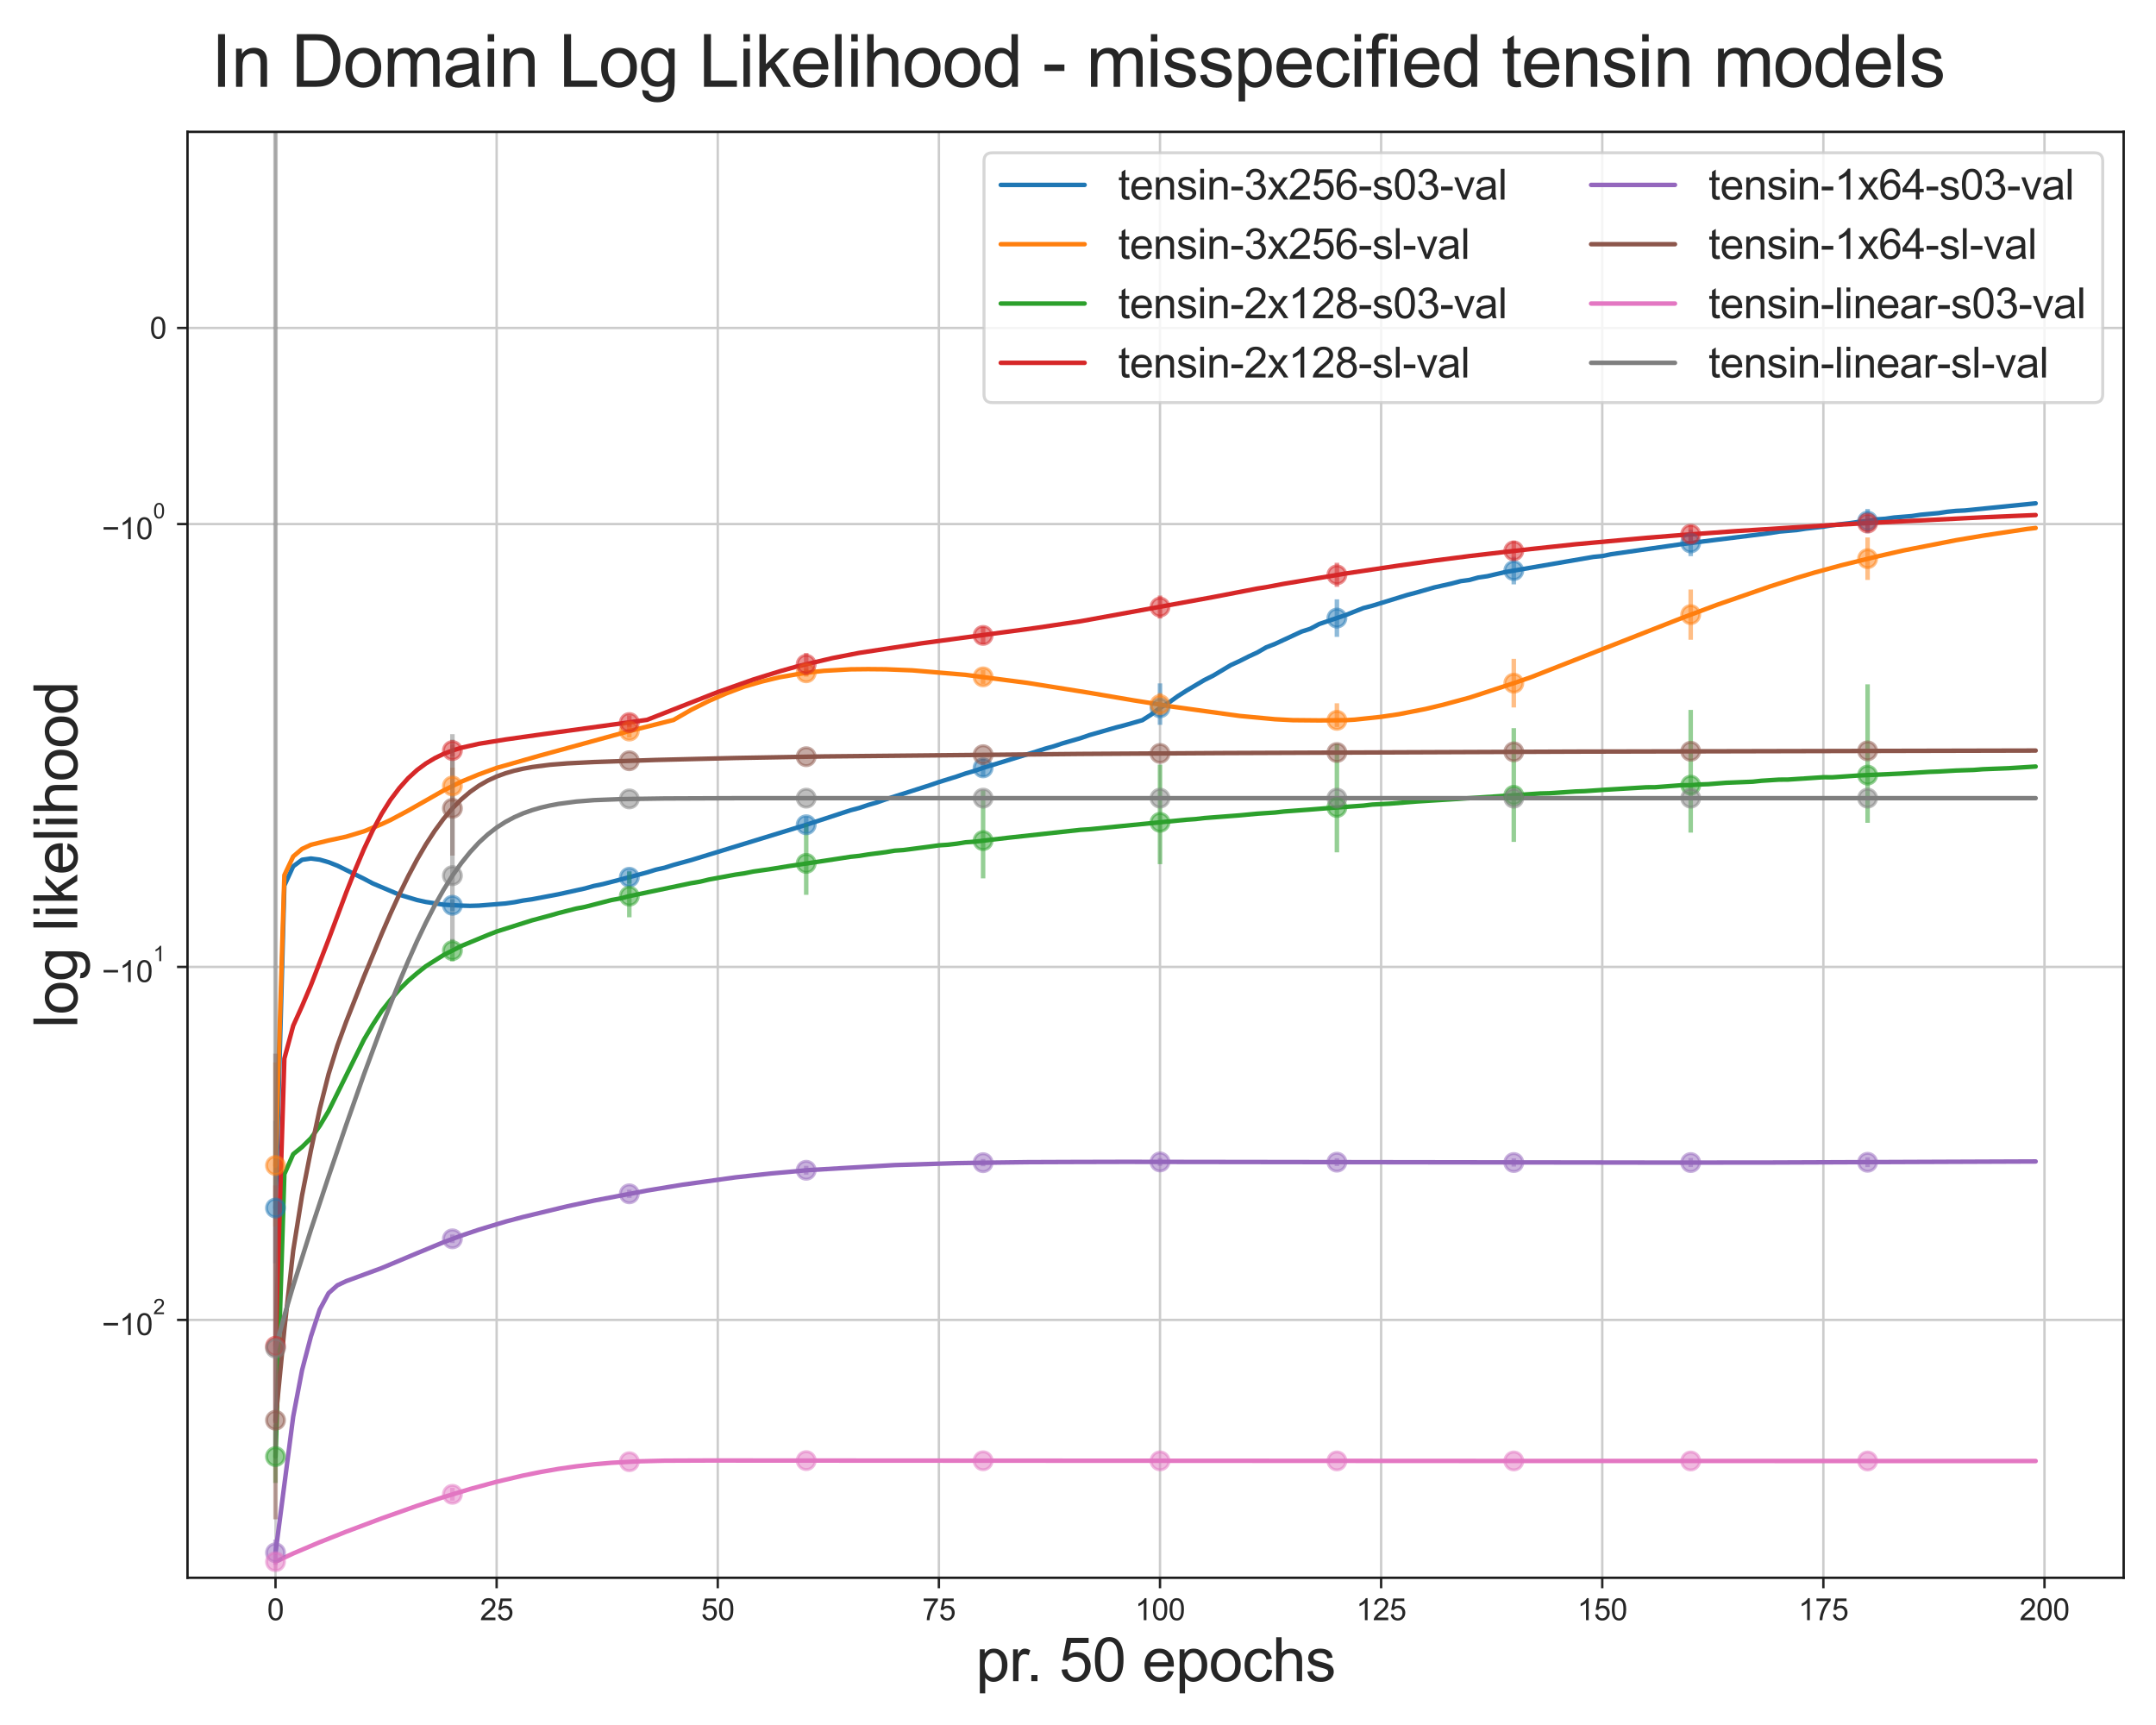 <?xml version="1.0" encoding="utf-8" standalone="no"?>
<!DOCTYPE svg PUBLIC "-//W3C//DTD SVG 1.1//EN"
  "http://www.w3.org/Graphics/SVG/1.1/DTD/svg11.dtd">
<svg xmlns:xlink="http://www.w3.org/1999/xlink" width="720pt" height="576pt" viewBox="0 0 720 576" xmlns="http://www.w3.org/2000/svg" version="1.1">
 <defs>
  <style type="text/css">*{stroke-linejoin: round; stroke-linecap: butt}</style>
 </defs>
 <g id="figure_1">
  <g id="patch_1">
   <path d="M 0 576 
L 720 576 
L 720 0 
L 0 0 
z
" style="fill: #ffffff"/>
  </g>
  <g id="axes_1">
   <g id="patch_2">
    <path d="M 62.618 526.84 
L 709.2 526.84 
L 709.2 44.021 
L 62.618 44.021 
z
" style="fill: #ffffff"/>
   </g>
   <g id="matplotlib.axis_1">
    <g id="xtick_1">
     <g id="line2d_1">
      <path d="M 92.008 526.84 
L 92.008 44.021 
" clip-path="url(#pc821f3c89a)" style="fill: none; stroke: #cccccc; stroke-width: 0.8; stroke-linecap: round"/>
     </g>
     <g id="line2d_2">
      <defs>
       <path id="m06e0699090" d="M 0 0 
L 0 3.5 
" style="stroke: #262626; stroke-width: 0.8"/>
      </defs>
      <g>
       <use xlink:href="#m06e0699090" x="92.008" y="526.84" style="fill: #262626; stroke: #262626; stroke-width: 0.8"/>
      </g>
     </g>
     <g id="text_1">
      <!-- 0 -->
      <g style="fill: #262626" transform="translate(89.228 540.998)scale(0.1 -0.1)">
       <defs>
        <path id="ArialMT-30" d="M 266 2259 
Q 266 3072 433 3567 
Q 600 4063 929 4331 
Q 1259 4600 1759 4600 
Q 2128 4600 2406 4451 
Q 2684 4303 2865 4023 
Q 3047 3744 3150 3342 
Q 3253 2941 3253 2259 
Q 3253 1453 3087 958 
Q 2922 463 2592 192 
Q 2263 -78 1759 -78 
Q 1097 -78 719 397 
Q 266 969 266 2259 
z
M 844 2259 
Q 844 1131 1108 757 
Q 1372 384 1759 384 
Q 2147 384 2411 759 
Q 2675 1134 2675 2259 
Q 2675 3391 2411 3762 
Q 2147 4134 1753 4134 
Q 1366 4134 1134 3806 
Q 844 3388 844 2259 
z
" transform="scale(0.016)"/>
       </defs>
       <use xlink:href="#ArialMT-30"/>
      </g>
     </g>
    </g>
    <g id="xtick_2">
     <g id="line2d_3">
      <path d="M 165.853 526.84 
L 165.853 44.021 
" clip-path="url(#pc821f3c89a)" style="fill: none; stroke: #cccccc; stroke-width: 0.8; stroke-linecap: round"/>
     </g>
     <g id="line2d_4">
      <g>
       <use xlink:href="#m06e0699090" x="165.853" y="526.84" style="fill: #262626; stroke: #262626; stroke-width: 0.8"/>
      </g>
     </g>
     <g id="text_2">
      <!-- 25 -->
      <g style="fill: #262626" transform="translate(160.292 540.998)scale(0.1 -0.1)">
       <defs>
        <path id="ArialMT-32" d="M 3222 541 
L 3222 0 
L 194 0 
Q 188 203 259 391 
Q 375 700 629 1000 
Q 884 1300 1366 1694 
Q 2113 2306 2375 2664 
Q 2638 3022 2638 3341 
Q 2638 3675 2398 3904 
Q 2159 4134 1775 4134 
Q 1369 4134 1125 3890 
Q 881 3647 878 3216 
L 300 3275 
Q 359 3922 746 4261 
Q 1134 4600 1788 4600 
Q 2447 4600 2831 4234 
Q 3216 3869 3216 3328 
Q 3216 3053 3103 2787 
Q 2991 2522 2730 2228 
Q 2469 1934 1863 1422 
Q 1356 997 1212 845 
Q 1069 694 975 541 
L 3222 541 
z
" transform="scale(0.016)"/>
        <path id="ArialMT-35" d="M 266 1200 
L 856 1250 
Q 922 819 1161 601 
Q 1400 384 1738 384 
Q 2144 384 2425 690 
Q 2706 997 2706 1503 
Q 2706 1984 2436 2262 
Q 2166 2541 1728 2541 
Q 1456 2541 1237 2417 
Q 1019 2294 894 2097 
L 366 2166 
L 809 4519 
L 3088 4519 
L 3088 3981 
L 1259 3981 
L 1013 2750 
Q 1425 3038 1878 3038 
Q 2478 3038 2890 2622 
Q 3303 2206 3303 1553 
Q 3303 931 2941 478 
Q 2500 -78 1738 -78 
Q 1113 -78 717 272 
Q 322 622 266 1200 
z
" transform="scale(0.016)"/>
       </defs>
       <use xlink:href="#ArialMT-32"/>
       <use xlink:href="#ArialMT-35" x="55.615"/>
      </g>
     </g>
    </g>
    <g id="xtick_3">
     <g id="line2d_5">
      <path d="M 239.697 526.84 
L 239.697 44.021 
" clip-path="url(#pc821f3c89a)" style="fill: none; stroke: #cccccc; stroke-width: 0.8; stroke-linecap: round"/>
     </g>
     <g id="line2d_6">
      <g>
       <use xlink:href="#m06e0699090" x="239.697" y="526.84" style="fill: #262626; stroke: #262626; stroke-width: 0.8"/>
      </g>
     </g>
     <g id="text_3">
      <!-- 50 -->
      <g style="fill: #262626" transform="translate(234.136 540.998)scale(0.1 -0.1)">
       <use xlink:href="#ArialMT-35"/>
       <use xlink:href="#ArialMT-30" x="55.615"/>
      </g>
     </g>
    </g>
    <g id="xtick_4">
     <g id="line2d_7">
      <path d="M 313.542 526.84 
L 313.542 44.021 
" clip-path="url(#pc821f3c89a)" style="fill: none; stroke: #cccccc; stroke-width: 0.8; stroke-linecap: round"/>
     </g>
     <g id="line2d_8">
      <g>
       <use xlink:href="#m06e0699090" x="313.542" y="526.84" style="fill: #262626; stroke: #262626; stroke-width: 0.8"/>
      </g>
     </g>
     <g id="text_4">
      <!-- 75 -->
      <g style="fill: #262626" transform="translate(307.981 540.998)scale(0.1 -0.1)">
       <defs>
        <path id="ArialMT-37" d="M 303 3981 
L 303 4522 
L 3269 4522 
L 3269 4084 
Q 2831 3619 2401 2847 
Q 1972 2075 1738 1259 
Q 1569 684 1522 0 
L 944 0 
Q 953 541 1156 1306 
Q 1359 2072 1739 2783 
Q 2119 3494 2547 3981 
L 303 3981 
z
" transform="scale(0.016)"/>
       </defs>
       <use xlink:href="#ArialMT-37"/>
       <use xlink:href="#ArialMT-35" x="55.615"/>
      </g>
     </g>
    </g>
    <g id="xtick_5">
     <g id="line2d_9">
      <path d="M 387.386 526.84 
L 387.386 44.021 
" clip-path="url(#pc821f3c89a)" style="fill: none; stroke: #cccccc; stroke-width: 0.8; stroke-linecap: round"/>
     </g>
     <g id="line2d_10">
      <g>
       <use xlink:href="#m06e0699090" x="387.386" y="526.84" style="fill: #262626; stroke: #262626; stroke-width: 0.8"/>
      </g>
     </g>
     <g id="text_5">
      <!-- 100 -->
      <g style="fill: #262626" transform="translate(379.045 540.998)scale(0.1 -0.1)">
       <defs>
        <path id="ArialMT-31" d="M 2384 0 
L 1822 0 
L 1822 3584 
Q 1619 3391 1289 3197 
Q 959 3003 697 2906 
L 697 3450 
Q 1169 3672 1522 3987 
Q 1875 4303 2022 4600 
L 2384 4600 
L 2384 0 
z
" transform="scale(0.016)"/>
       </defs>
       <use xlink:href="#ArialMT-31"/>
       <use xlink:href="#ArialMT-30" x="55.615"/>
       <use xlink:href="#ArialMT-30" x="111.23"/>
      </g>
     </g>
    </g>
    <g id="xtick_6">
     <g id="line2d_11">
      <path d="M 461.23 526.84 
L 461.23 44.021 
" clip-path="url(#pc821f3c89a)" style="fill: none; stroke: #cccccc; stroke-width: 0.8; stroke-linecap: round"/>
     </g>
     <g id="line2d_12">
      <g>
       <use xlink:href="#m06e0699090" x="461.23" y="526.84" style="fill: #262626; stroke: #262626; stroke-width: 0.8"/>
      </g>
     </g>
     <g id="text_6">
      <!-- 125 -->
      <g style="fill: #262626" transform="translate(452.889 540.998)scale(0.1 -0.1)">
       <use xlink:href="#ArialMT-31"/>
       <use xlink:href="#ArialMT-32" x="55.615"/>
       <use xlink:href="#ArialMT-35" x="111.23"/>
      </g>
     </g>
    </g>
    <g id="xtick_7">
     <g id="line2d_13">
      <path d="M 535.075 526.84 
L 535.075 44.021 
" clip-path="url(#pc821f3c89a)" style="fill: none; stroke: #cccccc; stroke-width: 0.8; stroke-linecap: round"/>
     </g>
     <g id="line2d_14">
      <g>
       <use xlink:href="#m06e0699090" x="535.075" y="526.84" style="fill: #262626; stroke: #262626; stroke-width: 0.8"/>
      </g>
     </g>
     <g id="text_7">
      <!-- 150 -->
      <g style="fill: #262626" transform="translate(526.733 540.998)scale(0.1 -0.1)">
       <use xlink:href="#ArialMT-31"/>
       <use xlink:href="#ArialMT-35" x="55.615"/>
       <use xlink:href="#ArialMT-30" x="111.23"/>
      </g>
     </g>
    </g>
    <g id="xtick_8">
     <g id="line2d_15">
      <path d="M 608.919 526.84 
L 608.919 44.021 
" clip-path="url(#pc821f3c89a)" style="fill: none; stroke: #cccccc; stroke-width: 0.8; stroke-linecap: round"/>
     </g>
     <g id="line2d_16">
      <g>
       <use xlink:href="#m06e0699090" x="608.919" y="526.84" style="fill: #262626; stroke: #262626; stroke-width: 0.8"/>
      </g>
     </g>
     <g id="text_8">
      <!-- 175 -->
      <g style="fill: #262626" transform="translate(600.578 540.998)scale(0.1 -0.1)">
       <use xlink:href="#ArialMT-31"/>
       <use xlink:href="#ArialMT-37" x="55.615"/>
       <use xlink:href="#ArialMT-35" x="111.23"/>
      </g>
     </g>
    </g>
    <g id="xtick_9">
     <g id="line2d_17">
      <path d="M 682.764 526.84 
L 682.764 44.021 
" clip-path="url(#pc821f3c89a)" style="fill: none; stroke: #cccccc; stroke-width: 0.8; stroke-linecap: round"/>
     </g>
     <g id="line2d_18">
      <g>
       <use xlink:href="#m06e0699090" x="682.764" y="526.84" style="fill: #262626; stroke: #262626; stroke-width: 0.8"/>
      </g>
     </g>
     <g id="text_9">
      <!-- 200 -->
      <g style="fill: #262626" transform="translate(674.422 540.998)scale(0.1 -0.1)">
       <use xlink:href="#ArialMT-32"/>
       <use xlink:href="#ArialMT-30" x="55.615"/>
       <use xlink:href="#ArialMT-30" x="111.23"/>
      </g>
     </g>
    </g>
    <g id="text_10">
     <!-- pr. 50 epochs -->
     <g style="fill: #262626" transform="translate(325.868 561.36)scale(0.2 -0.2)">
      <defs>
       <path id="ArialMT-70" d="M 422 -1272 
L 422 3319 
L 934 3319 
L 934 2888 
Q 1116 3141 1344 3267 
Q 1572 3394 1897 3394 
Q 2322 3394 2647 3175 
Q 2972 2956 3137 2557 
Q 3303 2159 3303 1684 
Q 3303 1175 3120 767 
Q 2938 359 2589 142 
Q 2241 -75 1856 -75 
Q 1575 -75 1351 44 
Q 1128 163 984 344 
L 984 -1272 
L 422 -1272 
z
M 931 1641 
Q 931 1000 1190 694 
Q 1450 388 1819 388 
Q 2194 388 2461 705 
Q 2728 1022 2728 1688 
Q 2728 2322 2467 2637 
Q 2206 2953 1844 2953 
Q 1484 2953 1207 2617 
Q 931 2281 931 1641 
z
" transform="scale(0.016)"/>
       <path id="ArialMT-72" d="M 416 0 
L 416 3319 
L 922 3319 
L 922 2816 
Q 1116 3169 1280 3281 
Q 1444 3394 1641 3394 
Q 1925 3394 2219 3213 
L 2025 2691 
Q 1819 2813 1613 2813 
Q 1428 2813 1281 2702 
Q 1134 2591 1072 2394 
Q 978 2094 978 1738 
L 978 0 
L 416 0 
z
" transform="scale(0.016)"/>
       <path id="ArialMT-2e" d="M 581 0 
L 581 641 
L 1222 641 
L 1222 0 
L 581 0 
z
" transform="scale(0.016)"/>
       <path id="ArialMT-20" transform="scale(0.016)"/>
       <path id="ArialMT-65" d="M 2694 1069 
L 3275 997 
Q 3138 488 2766 206 
Q 2394 -75 1816 -75 
Q 1088 -75 661 373 
Q 234 822 234 1631 
Q 234 2469 665 2931 
Q 1097 3394 1784 3394 
Q 2450 3394 2872 2941 
Q 3294 2488 3294 1666 
Q 3294 1616 3291 1516 
L 816 1516 
Q 847 969 1125 678 
Q 1403 388 1819 388 
Q 2128 388 2347 550 
Q 2566 713 2694 1069 
z
M 847 1978 
L 2700 1978 
Q 2663 2397 2488 2606 
Q 2219 2931 1791 2931 
Q 1403 2931 1139 2672 
Q 875 2413 847 1978 
z
" transform="scale(0.016)"/>
       <path id="ArialMT-6f" d="M 213 1659 
Q 213 2581 725 3025 
Q 1153 3394 1769 3394 
Q 2453 3394 2887 2945 
Q 3322 2497 3322 1706 
Q 3322 1066 3130 698 
Q 2938 331 2570 128 
Q 2203 -75 1769 -75 
Q 1072 -75 642 372 
Q 213 819 213 1659 
z
M 791 1659 
Q 791 1022 1069 705 
Q 1347 388 1769 388 
Q 2188 388 2466 706 
Q 2744 1025 2744 1678 
Q 2744 2294 2464 2611 
Q 2184 2928 1769 2928 
Q 1347 2928 1069 2612 
Q 791 2297 791 1659 
z
" transform="scale(0.016)"/>
       <path id="ArialMT-63" d="M 2588 1216 
L 3141 1144 
Q 3050 572 2676 248 
Q 2303 -75 1759 -75 
Q 1078 -75 664 370 
Q 250 816 250 1647 
Q 250 2184 428 2587 
Q 606 2991 970 3192 
Q 1334 3394 1763 3394 
Q 2303 3394 2647 3120 
Q 2991 2847 3088 2344 
L 2541 2259 
Q 2463 2594 2264 2762 
Q 2066 2931 1784 2931 
Q 1359 2931 1093 2626 
Q 828 2322 828 1663 
Q 828 994 1084 691 
Q 1341 388 1753 388 
Q 2084 388 2306 591 
Q 2528 794 2588 1216 
z
" transform="scale(0.016)"/>
       <path id="ArialMT-68" d="M 422 0 
L 422 4581 
L 984 4581 
L 984 2938 
Q 1378 3394 1978 3394 
Q 2347 3394 2619 3248 
Q 2891 3103 3008 2847 
Q 3125 2591 3125 2103 
L 3125 0 
L 2563 0 
L 2563 2103 
Q 2563 2525 2380 2717 
Q 2197 2909 1863 2909 
Q 1613 2909 1392 2779 
Q 1172 2650 1078 2428 
Q 984 2206 984 1816 
L 984 0 
L 422 0 
z
" transform="scale(0.016)"/>
       <path id="ArialMT-73" d="M 197 991 
L 753 1078 
Q 800 744 1014 566 
Q 1228 388 1613 388 
Q 2000 388 2187 545 
Q 2375 703 2375 916 
Q 2375 1106 2209 1216 
Q 2094 1291 1634 1406 
Q 1016 1563 777 1677 
Q 538 1791 414 1992 
Q 291 2194 291 2438 
Q 291 2659 392 2848 
Q 494 3038 669 3163 
Q 800 3259 1026 3326 
Q 1253 3394 1513 3394 
Q 1903 3394 2198 3281 
Q 2494 3169 2634 2976 
Q 2775 2784 2828 2463 
L 2278 2388 
Q 2241 2644 2061 2787 
Q 1881 2931 1553 2931 
Q 1166 2931 1000 2803 
Q 834 2675 834 2503 
Q 834 2394 903 2306 
Q 972 2216 1119 2156 
Q 1203 2125 1616 2013 
Q 2213 1853 2448 1751 
Q 2684 1650 2818 1456 
Q 2953 1263 2953 975 
Q 2953 694 2789 445 
Q 2625 197 2315 61 
Q 2006 -75 1616 -75 
Q 969 -75 630 194 
Q 291 463 197 991 
z
" transform="scale(0.016)"/>
      </defs>
      <use xlink:href="#ArialMT-70"/>
      <use xlink:href="#ArialMT-72" x="55.615"/>
      <use xlink:href="#ArialMT-2e" x="83.416"/>
      <use xlink:href="#ArialMT-20" x="111.199"/>
      <use xlink:href="#ArialMT-35" x="138.982"/>
      <use xlink:href="#ArialMT-30" x="194.598"/>
      <use xlink:href="#ArialMT-20" x="250.213"/>
      <use xlink:href="#ArialMT-65" x="277.996"/>
      <use xlink:href="#ArialMT-70" x="333.611"/>
      <use xlink:href="#ArialMT-6f" x="389.227"/>
      <use xlink:href="#ArialMT-63" x="444.842"/>
      <use xlink:href="#ArialMT-68" x="494.842"/>
      <use xlink:href="#ArialMT-73" x="550.457"/>
     </g>
    </g>
   </g>
   <g id="matplotlib.axis_2">
    <g id="ytick_1">
     <g id="line2d_19">
      <path d="M 62.618 440.733 
L 709.2 440.733 
" clip-path="url(#pc821f3c89a)" style="fill: none; stroke: #cccccc; stroke-width: 0.8; stroke-linecap: round"/>
     </g>
     <g id="line2d_20">
      <defs>
       <path id="m289971fe89" d="M 0 0 
L -3.5 0 
" style="stroke: #262626; stroke-width: 0.8"/>
      </defs>
      <g>
       <use xlink:href="#m289971fe89" x="62.618" y="440.733" style="fill: #262626; stroke: #262626; stroke-width: 0.8"/>
      </g>
     </g>
     <g id="text_11">
      <!-- $\mathdefault{-10^{2}}$ -->
      <g style="fill: #262626" transform="translate(34.018 445.889)scale(0.1 -0.1)">
       <defs>
        <path id="ArialMT-2212" d="M 3381 1997 
L 356 1997 
L 356 2522 
L 3381 2522 
L 3381 1997 
z
" transform="scale(0.016)"/>
       </defs>
       <use xlink:href="#ArialMT-2212" transform="translate(0 0.994)"/>
       <use xlink:href="#ArialMT-31" transform="translate(58.398 0.994)"/>
       <use xlink:href="#ArialMT-30" transform="translate(114.014 0.994)"/>
       <use xlink:href="#ArialMT-32" transform="translate(171.371 70.688)scale(0.7)"/>
      </g>
     </g>
    </g>
    <g id="ytick_2">
     <g id="line2d_21">
      <path d="M 62.618 322.862 
L 709.2 322.862 
" clip-path="url(#pc821f3c89a)" style="fill: none; stroke: #cccccc; stroke-width: 0.8; stroke-linecap: round"/>
     </g>
     <g id="line2d_22">
      <g>
       <use xlink:href="#m289971fe89" x="62.618" y="322.862" style="fill: #262626; stroke: #262626; stroke-width: 0.8"/>
      </g>
     </g>
     <g id="text_12">
      <!-- $\mathdefault{-10^{1}}$ -->
      <g style="fill: #262626" transform="translate(34.018 328.018)scale(0.1 -0.1)">
       <use xlink:href="#ArialMT-2212" transform="translate(0 0.994)"/>
       <use xlink:href="#ArialMT-31" transform="translate(58.398 0.994)"/>
       <use xlink:href="#ArialMT-30" transform="translate(114.014 0.994)"/>
       <use xlink:href="#ArialMT-31" transform="translate(171.371 70.688)scale(0.7)"/>
      </g>
     </g>
    </g>
    <g id="ytick_3">
     <g id="line2d_23">
      <path d="M 62.618 174.989 
L 709.2 174.989 
" clip-path="url(#pc821f3c89a)" style="fill: none; stroke: #cccccc; stroke-width: 0.8; stroke-linecap: round"/>
     </g>
     <g id="line2d_24">
      <g>
       <use xlink:href="#m289971fe89" x="62.618" y="174.989" style="fill: #262626; stroke: #262626; stroke-width: 0.8"/>
      </g>
     </g>
     <g id="text_13">
      <!-- $\mathdefault{-10^{0}}$ -->
      <g style="fill: #262626" transform="translate(34.018 180.146)scale(0.1 -0.1)">
       <use xlink:href="#ArialMT-2212" transform="translate(0 0.994)"/>
       <use xlink:href="#ArialMT-31" transform="translate(58.398 0.994)"/>
       <use xlink:href="#ArialMT-30" transform="translate(114.014 0.994)"/>
       <use xlink:href="#ArialMT-30" transform="translate(171.371 70.688)scale(0.7)"/>
      </g>
     </g>
    </g>
    <g id="ytick_4">
     <g id="line2d_25">
      <path d="M 62.618 109.505 
L 709.2 109.505 
" clip-path="url(#pc821f3c89a)" style="fill: none; stroke: #cccccc; stroke-width: 0.8; stroke-linecap: round"/>
     </g>
     <g id="line2d_26">
      <g>
       <use xlink:href="#m289971fe89" x="62.618" y="109.505" style="fill: #262626; stroke: #262626; stroke-width: 0.8"/>
      </g>
     </g>
     <g id="text_14">
      <!-- $\mathdefault{0}$ -->
      <g style="fill: #262626" transform="translate(50.018 113.084)scale(0.1 -0.1)">
       <use xlink:href="#ArialMT-30" transform="translate(0 0.125)"/>
      </g>
     </g>
    </g>
    <g id="text_15">
     <!-- log likelihood -->
     <g style="fill: #262626" transform="translate(25.809 343.245)rotate(-90)scale(0.2 -0.2)">
      <defs>
       <path id="ArialMT-6c" d="M 409 0 
L 409 4581 
L 972 4581 
L 972 0 
L 409 0 
z
" transform="scale(0.016)"/>
       <path id="ArialMT-67" d="M 319 -275 
L 866 -356 
Q 900 -609 1056 -725 
Q 1266 -881 1628 -881 
Q 2019 -881 2231 -725 
Q 2444 -569 2519 -288 
Q 2563 -116 2559 434 
Q 2191 0 1641 0 
Q 956 0 581 494 
Q 206 988 206 1678 
Q 206 2153 378 2554 
Q 550 2956 876 3175 
Q 1203 3394 1644 3394 
Q 2231 3394 2613 2919 
L 2613 3319 
L 3131 3319 
L 3131 450 
Q 3131 -325 2973 -648 
Q 2816 -972 2473 -1159 
Q 2131 -1347 1631 -1347 
Q 1038 -1347 672 -1080 
Q 306 -813 319 -275 
z
M 784 1719 
Q 784 1066 1043 766 
Q 1303 466 1694 466 
Q 2081 466 2343 764 
Q 2606 1063 2606 1700 
Q 2606 2309 2336 2618 
Q 2066 2928 1684 2928 
Q 1309 2928 1046 2623 
Q 784 2319 784 1719 
z
" transform="scale(0.016)"/>
       <path id="ArialMT-69" d="M 425 3934 
L 425 4581 
L 988 4581 
L 988 3934 
L 425 3934 
z
M 425 0 
L 425 3319 
L 988 3319 
L 988 0 
L 425 0 
z
" transform="scale(0.016)"/>
       <path id="ArialMT-6b" d="M 425 0 
L 425 4581 
L 988 4581 
L 988 1969 
L 2319 3319 
L 3047 3319 
L 1778 2088 
L 3175 0 
L 2481 0 
L 1384 1697 
L 988 1316 
L 988 0 
L 425 0 
z
" transform="scale(0.016)"/>
       <path id="ArialMT-64" d="M 2575 0 
L 2575 419 
Q 2259 -75 1647 -75 
Q 1250 -75 917 144 
Q 584 363 401 755 
Q 219 1147 219 1656 
Q 219 2153 384 2558 
Q 550 2963 881 3178 
Q 1213 3394 1622 3394 
Q 1922 3394 2156 3267 
Q 2391 3141 2538 2938 
L 2538 4581 
L 3097 4581 
L 3097 0 
L 2575 0 
z
M 797 1656 
Q 797 1019 1065 703 
Q 1334 388 1700 388 
Q 2069 388 2326 689 
Q 2584 991 2584 1609 
Q 2584 2291 2321 2609 
Q 2059 2928 1675 2928 
Q 1300 2928 1048 2622 
Q 797 2316 797 1656 
z
" transform="scale(0.016)"/>
      </defs>
      <use xlink:href="#ArialMT-6c"/>
      <use xlink:href="#ArialMT-6f" x="22.217"/>
      <use xlink:href="#ArialMT-67" x="77.832"/>
      <use xlink:href="#ArialMT-20" x="133.447"/>
      <use xlink:href="#ArialMT-6c" x="161.23"/>
      <use xlink:href="#ArialMT-69" x="183.447"/>
      <use xlink:href="#ArialMT-6b" x="205.664"/>
      <use xlink:href="#ArialMT-65" x="255.664"/>
      <use xlink:href="#ArialMT-6c" x="311.279"/>
      <use xlink:href="#ArialMT-69" x="333.496"/>
      <use xlink:href="#ArialMT-68" x="355.713"/>
      <use xlink:href="#ArialMT-6f" x="411.328"/>
      <use xlink:href="#ArialMT-6f" x="466.943"/>
      <use xlink:href="#ArialMT-64" x="522.559"/>
     </g>
    </g>
   </g>
   <g id="line2d_27">
    <path d="M 92.008 403.375 
L 94.962 295.697 
L 97.916 289.274 
L 100.87 287.093 
L 103.823 286.668 
L 106.777 287.052 
L 109.731 287.899 
L 112.685 289.066 
L 121.546 293.431 
L 124.5 294.994 
L 133.361 298.751 
L 139.269 300.527 
L 142.222 301.175 
L 148.13 302.079 
L 154.038 302.405 
L 156.991 302.476 
L 159.945 302.393 
L 168.806 301.68 
L 171.76 301.264 
L 174.714 300.694 
L 177.668 300.281 
L 186.529 298.604 
L 192.437 297.301 
L 195.39 296.656 
L 198.344 295.825 
L 201.298 295.226 
L 207.206 293.692 
L 216.067 291.311 
L 219.021 290.401 
L 221.974 289.743 
L 224.928 288.803 
L 230.836 287.185 
L 236.743 285.377 
L 269.235 275.403 
L 284.004 270.565 
L 286.958 269.787 
L 289.911 268.789 
L 292.865 267.942 
L 295.819 266.897 
L 310.588 262.169 
L 313.542 261.149 
L 319.449 259.311 
L 322.403 258.289 
L 325.357 257.433 
L 328.31 256.397 
L 346.033 250.963 
L 348.987 250 
L 351.941 249.183 
L 354.894 248.196 
L 360.802 246.497 
L 363.756 245.471 
L 372.617 242.93 
L 375.571 242.172 
L 381.478 240.485 
L 384.432 238.606 
L 387.386 236.357 
L 390.34 234.597 
L 393.293 232.483 
L 396.247 230.603 
L 402.155 227.093 
L 405.109 225.623 
L 411.016 222.092 
L 413.97 220.733 
L 416.924 219.239 
L 419.877 217.877 
L 422.831 216.163 
L 425.785 215.015 
L 434.646 210.902 
L 437.6 209.948 
L 440.554 208.37 
L 449.415 205.365 
L 455.323 203.033 
L 458.277 202.268 
L 470.092 198.624 
L 473.045 197.853 
L 478.953 196.157 
L 484.861 194.827 
L 487.814 194.051 
L 490.768 193.645 
L 493.722 192.831 
L 496.676 192.408 
L 502.583 191.036 
L 532.121 185.958 
L 535.075 185.674 
L 538.029 185.068 
L 561.659 181.682 
L 585.289 178.738 
L 591.197 177.986 
L 594.15 177.505 
L 600.058 176.986 
L 603.012 176.522 
L 608.919 175.854 
L 611.873 175.375 
L 617.781 174.684 
L 620.734 174.253 
L 623.688 173.99 
L 626.642 173.423 
L 629.596 173.225 
L 632.549 172.803 
L 638.457 172.321 
L 641.411 171.876 
L 647.318 171.333 
L 650.272 170.889 
L 653.226 170.596 
L 656.18 170.45 
L 679.81 168.072 
L 679.81 168.072 
" clip-path="url(#pc821f3c89a)" style="fill: none; stroke: #1f77b4; stroke-width: 1.5; stroke-linecap: round"/>
   </g>
   <g id="LineCollection_1">
    <path d="M 92.008 421.824 
L 92.008 374.251 
" clip-path="url(#pc821f3c89a)" style="fill: none; stroke: #1f77b4; stroke-opacity: 0.5; stroke-width: 1.5"/>
    <path d="M 151.084 304.154 
L 151.084 300.342 
" clip-path="url(#pc821f3c89a)" style="fill: none; stroke: #1f77b4; stroke-opacity: 0.5; stroke-width: 1.5"/>
    <path d="M 210.159 295.026 
L 210.159 290.741 
" clip-path="url(#pc821f3c89a)" style="fill: none; stroke: #1f77b4; stroke-opacity: 0.5; stroke-width: 1.5"/>
    <path d="M 269.235 277.978 
L 269.235 272.692 
" clip-path="url(#pc821f3c89a)" style="fill: none; stroke: #1f77b4; stroke-opacity: 0.5; stroke-width: 1.5"/>
    <path d="M 328.31 259.27 
L 328.31 253.354 
" clip-path="url(#pc821f3c89a)" style="fill: none; stroke: #1f77b4; stroke-opacity: 0.5; stroke-width: 1.5"/>
    <path d="M 387.386 242.034 
L 387.386 228.187 
" clip-path="url(#pc821f3c89a)" style="fill: none; stroke: #1f77b4; stroke-opacity: 0.5; stroke-width: 1.5"/>
    <path d="M 446.461 212.66 
L 446.461 200.114 
" clip-path="url(#pc821f3c89a)" style="fill: none; stroke: #1f77b4; stroke-opacity: 0.5; stroke-width: 1.5"/>
    <path d="M 505.537 195.135 
L 505.537 185.91 
" clip-path="url(#pc821f3c89a)" style="fill: none; stroke: #1f77b4; stroke-opacity: 0.5; stroke-width: 1.5"/>
    <path d="M 564.613 185.701 
L 564.613 176.904 
" clip-path="url(#pc821f3c89a)" style="fill: none; stroke: #1f77b4; stroke-opacity: 0.5; stroke-width: 1.5"/>
    <path d="M 623.688 178.014 
L 623.688 169.966 
" clip-path="url(#pc821f3c89a)" style="fill: none; stroke: #1f77b4; stroke-opacity: 0.5; stroke-width: 1.5"/>
   </g>
   <g id="line2d_28">
    <path d="M 92.008 389.174 
L 94.962 292.231 
L 97.916 285.98 
L 100.87 283.461 
L 103.823 282.088 
L 109.731 280.638 
L 115.638 279.369 
L 121.546 277.581 
L 127.454 275.181 
L 130.407 273.817 
L 136.315 270.667 
L 148.13 263.946 
L 154.038 261.012 
L 159.945 258.567 
L 165.853 256.416 
L 180.622 252.208 
L 189.483 249.79 
L 210.159 244.111 
L 224.928 240.409 
L 230.836 237.013 
L 236.743 234.051 
L 242.651 231.492 
L 248.558 229.271 
L 254.466 227.557 
L 260.374 226.13 
L 266.281 225.114 
L 269.235 224.654 
L 275.142 223.996 
L 284.004 223.499 
L 289.911 223.434 
L 295.819 223.489 
L 304.68 223.84 
L 322.403 225.328 
L 343.079 228.021 
L 363.756 231.329 
L 378.525 233.851 
L 387.386 235.253 
L 390.34 235.789 
L 413.97 239.058 
L 425.785 240.162 
L 431.693 240.471 
L 440.554 240.555 
L 449.415 240.474 
L 452.369 240.303 
L 461.23 239.357 
L 467.138 238.482 
L 475.999 236.747 
L 481.907 235.339 
L 490.768 232.94 
L 505.537 228.121 
L 511.445 226.067 
L 549.844 210.986 
L 561.659 206.36 
L 573.474 201.926 
L 591.197 195.785 
L 600.058 192.952 
L 605.965 191.191 
L 614.827 188.775 
L 626.642 185.868 
L 635.503 183.841 
L 653.226 180.375 
L 662.087 178.879 
L 676.856 176.649 
L 679.81 176.305 
L 679.81 176.305 
" clip-path="url(#pc821f3c89a)" style="fill: none; stroke: #ff7f0e; stroke-width: 1.5; stroke-linecap: round"/>
   </g>
   <g id="LineCollection_2">
    <path d="M 92.008 409.57 
L 92.008 354.754 
" clip-path="url(#pc821f3c89a)" style="fill: none; stroke: #ff7f0e; stroke-opacity: 0.5; stroke-width: 1.5"/>
    <path d="M 151.084 267.9 
L 151.084 256.336 
" clip-path="url(#pc821f3c89a)" style="fill: none; stroke: #ff7f0e; stroke-opacity: 0.5; stroke-width: 1.5"/>
    <path d="M 210.159 246.269 
L 210.159 241.858 
" clip-path="url(#pc821f3c89a)" style="fill: none; stroke: #ff7f0e; stroke-opacity: 0.5; stroke-width: 1.5"/>
    <path d="M 269.235 225.949 
L 269.235 223.36 
" clip-path="url(#pc821f3c89a)" style="fill: none; stroke: #ff7f0e; stroke-opacity: 0.5; stroke-width: 1.5"/>
    <path d="M 328.31 228.357 
L 328.31 223.692 
" clip-path="url(#pc821f3c89a)" style="fill: none; stroke: #ff7f0e; stroke-opacity: 0.5; stroke-width: 1.5"/>
    <path d="M 387.386 239.089 
L 387.386 231.416 
" clip-path="url(#pc821f3c89a)" style="fill: none; stroke: #ff7f0e; stroke-opacity: 0.5; stroke-width: 1.5"/>
    <path d="M 446.461 242.741 
L 446.461 234.828 
" clip-path="url(#pc821f3c89a)" style="fill: none; stroke: #ff7f0e; stroke-opacity: 0.5; stroke-width: 1.5"/>
    <path d="M 505.537 236.246 
L 505.537 219.996 
" clip-path="url(#pc821f3c89a)" style="fill: none; stroke: #ff7f0e; stroke-opacity: 0.5; stroke-width: 1.5"/>
    <path d="M 564.613 213.62 
L 564.613 196.836 
" clip-path="url(#pc821f3c89a)" style="fill: none; stroke: #ff7f0e; stroke-opacity: 0.5; stroke-width: 1.5"/>
    <path d="M 623.688 193.649 
L 623.688 179.455 
" clip-path="url(#pc821f3c89a)" style="fill: none; stroke: #ff7f0e; stroke-opacity: 0.5; stroke-width: 1.5"/>
   </g>
   <g id="line2d_29">
    <path d="M 92.008 486.368 
L 94.962 392.068 
L 97.916 385.391 
L 100.87 382.996 
L 103.823 380.07 
L 106.777 375.945 
L 109.731 371.002 
L 121.546 347.134 
L 124.5 342.149 
L 127.454 337.601 
L 130.407 333.875 
L 133.361 330.421 
L 136.315 327.486 
L 139.269 324.966 
L 142.222 322.628 
L 148.13 318.892 
L 154.038 315.878 
L 162.899 312.216 
L 165.853 311.049 
L 177.668 307.314 
L 183.575 305.732 
L 186.529 304.882 
L 192.437 303.376 
L 195.39 302.814 
L 204.252 300.526 
L 207.206 299.993 
L 210.159 299.227 
L 230.836 294.888 
L 233.79 294.398 
L 236.743 293.69 
L 245.605 292.045 
L 248.558 291.622 
L 251.512 291.024 
L 257.42 290.18 
L 263.327 289.221 
L 275.142 287.458 
L 281.05 286.551 
L 284.004 286.094 
L 286.958 285.79 
L 289.911 285.31 
L 295.819 284.543 
L 298.773 284.043 
L 301.726 283.841 
L 310.588 282.681 
L 313.542 282.269 
L 316.495 282.072 
L 319.449 281.732 
L 322.403 281.259 
L 325.357 281.058 
L 337.172 279.678 
L 360.802 277.099 
L 363.756 276.911 
L 372.617 276.025 
L 396.247 273.709 
L 399.201 273.508 
L 402.155 273.161 
L 413.97 272.255 
L 419.877 271.699 
L 425.785 271.31 
L 428.739 270.973 
L 437.6 270.314 
L 443.508 269.841 
L 455.323 269.006 
L 458.277 268.657 
L 464.184 268.342 
L 473.045 267.634 
L 490.768 266.514 
L 514.398 264.95 
L 517.352 264.877 
L 526.213 264.281 
L 529.167 264.178 
L 535.075 263.769 
L 549.844 262.882 
L 552.797 262.858 
L 561.659 262.183 
L 564.613 262.182 
L 567.566 261.945 
L 570.52 261.842 
L 576.428 261.375 
L 585.289 261.023 
L 588.243 260.707 
L 594.15 260.329 
L 597.104 260.308 
L 608.919 259.527 
L 611.873 259.549 
L 620.734 258.943 
L 635.503 258.279 
L 644.365 257.734 
L 647.318 257.629 
L 653.226 257.291 
L 659.133 257.091 
L 662.087 256.858 
L 670.949 256.514 
L 679.81 255.958 
L 679.81 255.958 
" clip-path="url(#pc821f3c89a)" style="fill: none; stroke: #2ca02c; stroke-width: 1.5; stroke-linecap: round"/>
   </g>
   <g id="LineCollection_3">
    <path d="M 92.008 495.164 
L 92.008 475.74 
" clip-path="url(#pc821f3c89a)" style="fill: none; stroke: #2ca02c; stroke-opacity: 0.5; stroke-width: 1.5"/>
    <path d="M 151.084 321.006 
L 151.084 313.549 
" clip-path="url(#pc821f3c89a)" style="fill: none; stroke: #2ca02c; stroke-opacity: 0.5; stroke-width: 1.5"/>
    <path d="M 210.159 306.289 
L 210.159 291.031 
" clip-path="url(#pc821f3c89a)" style="fill: none; stroke: #2ca02c; stroke-opacity: 0.5; stroke-width: 1.5"/>
    <path d="M 269.235 298.79 
L 269.235 275.091 
" clip-path="url(#pc821f3c89a)" style="fill: none; stroke: #2ca02c; stroke-opacity: 0.5; stroke-width: 1.5"/>
    <path d="M 328.31 293.302 
L 328.31 263.926 
" clip-path="url(#pc821f3c89a)" style="fill: none; stroke: #2ca02c; stroke-opacity: 0.5; stroke-width: 1.5"/>
    <path d="M 387.386 288.55 
L 387.386 255.326 
" clip-path="url(#pc821f3c89a)" style="fill: none; stroke: #2ca02c; stroke-opacity: 0.5; stroke-width: 1.5"/>
    <path d="M 446.461 284.6 
L 446.461 248.379 
" clip-path="url(#pc821f3c89a)" style="fill: none; stroke: #2ca02c; stroke-opacity: 0.5; stroke-width: 1.5"/>
    <path d="M 505.537 281.123 
L 505.537 243.132 
" clip-path="url(#pc821f3c89a)" style="fill: none; stroke: #2ca02c; stroke-opacity: 0.5; stroke-width: 1.5"/>
    <path d="M 564.613 278.024 
L 564.613 237.052 
" clip-path="url(#pc821f3c89a)" style="fill: none; stroke: #2ca02c; stroke-opacity: 0.5; stroke-width: 1.5"/>
    <path d="M 623.688 274.752 
L 623.688 228.496 
" clip-path="url(#pc821f3c89a)" style="fill: none; stroke: #2ca02c; stroke-opacity: 0.5; stroke-width: 1.5"/>
   </g>
   <g id="line2d_30">
    <path d="M 92.008 449.525 
L 94.962 353.485 
L 97.916 342.507 
L 100.87 335.95 
L 103.823 328.99 
L 109.731 313.711 
L 115.638 297.963 
L 118.592 290.487 
L 121.546 283.501 
L 124.5 277.234 
L 127.454 271.753 
L 130.407 267.064 
L 133.361 263.14 
L 136.315 259.832 
L 139.269 257.131 
L 142.222 254.94 
L 145.176 253.17 
L 148.13 251.733 
L 151.084 250.613 
L 154.038 249.689 
L 159.945 248.355 
L 168.806 246.924 
L 180.622 245.246 
L 216.067 240.368 
L 239.697 231.09 
L 251.512 226.919 
L 260.374 224.165 
L 266.281 222.493 
L 278.096 219.726 
L 286.958 218.003 
L 307.634 214.831 
L 346.033 209.652 
L 360.802 207.452 
L 405.109 199.378 
L 419.877 196.523 
L 422.831 196.061 
L 428.739 194.942 
L 449.415 191.496 
L 467.138 188.852 
L 478.953 187.192 
L 490.768 185.667 
L 502.583 184.294 
L 511.445 183.308 
L 526.213 181.727 
L 549.844 179.586 
L 561.659 178.64 
L 567.566 178.221 
L 579.381 177.365 
L 611.873 175.307 
L 626.642 174.508 
L 662.087 172.745 
L 679.81 171.981 
L 679.81 171.981 
" clip-path="url(#pc821f3c89a)" style="fill: none; stroke: #d62728; stroke-width: 1.5; stroke-linecap: round"/>
   </g>
   <g id="LineCollection_4">
    <path d="M 92.008 475.153 
L 92.008 395.816 
" clip-path="url(#pc821f3c89a)" style="fill: none; stroke: #d62728; stroke-opacity: 0.5; stroke-width: 1.5"/>
    <path d="M 151.084 252.481 
L 151.084 248.674 
" clip-path="url(#pc821f3c89a)" style="fill: none; stroke: #d62728; stroke-opacity: 0.5; stroke-width: 1.5"/>
    <path d="M 210.159 242.667 
L 210.159 238.857 
" clip-path="url(#pc821f3c89a)" style="fill: none; stroke: #d62728; stroke-opacity: 0.5; stroke-width: 1.5"/>
    <path d="M 269.235 225.575 
L 269.235 218.026 
" clip-path="url(#pc821f3c89a)" style="fill: none; stroke: #d62728; stroke-opacity: 0.5; stroke-width: 1.5"/>
    <path d="M 328.31 215.083 
L 328.31 209.257 
" clip-path="url(#pc821f3c89a)" style="fill: none; stroke: #d62728; stroke-opacity: 0.5; stroke-width: 1.5"/>
    <path d="M 387.386 206.548 
L 387.386 198.861 
" clip-path="url(#pc821f3c89a)" style="fill: none; stroke: #d62728; stroke-opacity: 0.5; stroke-width: 1.5"/>
    <path d="M 446.461 195.983 
L 446.461 187.914 
" clip-path="url(#pc821f3c89a)" style="fill: none; stroke: #d62728; stroke-opacity: 0.5; stroke-width: 1.5"/>
    <path d="M 505.537 187.265 
L 505.537 180.599 
" clip-path="url(#pc821f3c89a)" style="fill: none; stroke: #d62728; stroke-opacity: 0.5; stroke-width: 1.5"/>
    <path d="M 564.613 181.364 
L 564.613 175.387 
" clip-path="url(#pc821f3c89a)" style="fill: none; stroke: #d62728; stroke-opacity: 0.5; stroke-width: 1.5"/>
    <path d="M 623.688 177.422 
L 623.688 171.927 
" clip-path="url(#pc821f3c89a)" style="fill: none; stroke: #d62728; stroke-opacity: 0.5; stroke-width: 1.5"/>
   </g>
   <g id="line2d_31">
    <path d="M 92.008 518.485 
L 97.916 473.026 
L 100.87 457.528 
L 103.823 446.288 
L 106.777 437.274 
L 109.731 431.794 
L 112.685 429.166 
L 115.638 427.777 
L 127.454 423.422 
L 139.269 418.46 
L 148.13 414.795 
L 154.038 412.59 
L 159.945 410.599 
L 168.806 407.917 
L 174.714 406.353 
L 189.483 402.786 
L 198.344 400.901 
L 216.067 397.547 
L 227.882 395.592 
L 245.605 393.134 
L 257.42 391.842 
L 266.281 391.059 
L 269.235 390.765 
L 298.773 389.029 
L 319.449 388.389 
L 325.357 388.292 
L 343.079 388.061 
L 357.848 388.003 
L 375.571 387.959 
L 561.659 388.214 
L 579.381 388.188 
L 591.197 388.181 
L 679.81 387.828 
L 679.81 387.828 
" clip-path="url(#pc821f3c89a)" style="fill: none; stroke: #9467bd; stroke-width: 1.5; stroke-linecap: round"/>
   </g>
   <g id="LineCollection_5">
    <path d="M 92.008 522.547 
L 92.008 514.072 
" clip-path="url(#pc821f3c89a)" style="fill: none; stroke: #9467bd; stroke-opacity: 0.5; stroke-width: 1.5"/>
    <path d="M 151.084 415.059 
L 151.084 412.224 
" clip-path="url(#pc821f3c89a)" style="fill: none; stroke: #9467bd; stroke-opacity: 0.5; stroke-width: 1.5"/>
    <path d="M 210.159 399.979 
L 210.159 397.242 
" clip-path="url(#pc821f3c89a)" style="fill: none; stroke: #9467bd; stroke-opacity: 0.5; stroke-width: 1.5"/>
    <path d="M 269.235 392.213 
L 269.235 389.275 
" clip-path="url(#pc821f3c89a)" style="fill: none; stroke: #9467bd; stroke-opacity: 0.5; stroke-width: 1.5"/>
    <path d="M 328.31 389.434 
L 328.31 387.011 
" clip-path="url(#pc821f3c89a)" style="fill: none; stroke: #9467bd; stroke-opacity: 0.5; stroke-width: 1.5"/>
    <path d="M 387.386 389.257 
L 387.386 386.682 
" clip-path="url(#pc821f3c89a)" style="fill: none; stroke: #9467bd; stroke-opacity: 0.5; stroke-width: 1.5"/>
    <path d="M 446.461 389.362 
L 446.461 386.738 
" clip-path="url(#pc821f3c89a)" style="fill: none; stroke: #9467bd; stroke-opacity: 0.5; stroke-width: 1.5"/>
    <path d="M 505.537 389.531 
L 505.537 386.804 
" clip-path="url(#pc821f3c89a)" style="fill: none; stroke: #9467bd; stroke-opacity: 0.5; stroke-width: 1.5"/>
    <path d="M 564.613 389.685 
L 564.613 386.661 
" clip-path="url(#pc821f3c89a)" style="fill: none; stroke: #9467bd; stroke-opacity: 0.5; stroke-width: 1.5"/>
    <path d="M 623.688 389.7 
L 623.688 386.454 
" clip-path="url(#pc821f3c89a)" style="fill: none; stroke: #9467bd; stroke-opacity: 0.5; stroke-width: 1.5"/>
   </g>
   <g id="line2d_32">
    <path d="M 92.008 474.234 
L 94.962 443.828 
L 97.916 417.598 
L 100.87 399.159 
L 103.823 384.149 
L 106.777 370.33 
L 109.731 358.652 
L 112.685 349.133 
L 115.638 341.088 
L 121.546 326.078 
L 127.454 311.854 
L 130.407 305.065 
L 133.361 298.63 
L 136.315 292.597 
L 139.269 287.022 
L 142.222 281.963 
L 145.176 277.432 
L 148.13 273.41 
L 151.084 269.91 
L 154.038 266.922 
L 156.991 264.416 
L 159.945 262.341 
L 162.899 260.647 
L 165.853 259.283 
L 168.806 258.209 
L 171.76 257.345 
L 174.714 256.67 
L 177.668 256.13 
L 183.575 255.372 
L 189.483 254.897 
L 198.344 254.454 
L 219.021 253.756 
L 245.605 253.103 
L 275.142 252.586 
L 360.802 251.747 
L 408.062 251.456 
L 526.213 250.975 
L 679.81 250.622 
L 679.81 250.622 
" clip-path="url(#pc821f3c89a)" style="fill: none; stroke: #8c564b; stroke-width: 1.5; stroke-linecap: round"/>
   </g>
   <g id="LineCollection_6">
    <path d="M 92.008 507.319 
L 92.008 351.816 
" clip-path="url(#pc821f3c89a)" style="fill: none; stroke: #8c564b; stroke-opacity: 0.5; stroke-width: 1.5"/>
    <path d="M 151.084 285.691 
L 151.084 246.978 
" clip-path="url(#pc821f3c89a)" style="fill: none; stroke: #8c564b; stroke-opacity: 0.5; stroke-width: 1.5"/>
    <path d="M 210.159 254.295 
L 210.159 253.758 
" clip-path="url(#pc821f3c89a)" style="fill: none; stroke: #8c564b; stroke-opacity: 0.5; stroke-width: 1.5"/>
    <path d="M 269.235 252.905 
L 269.235 252.448 
" clip-path="url(#pc821f3c89a)" style="fill: none; stroke: #8c564b; stroke-opacity: 0.5; stroke-width: 1.5"/>
    <path d="M 328.31 252.194 
L 328.31 251.814 
" clip-path="url(#pc821f3c89a)" style="fill: none; stroke: #8c564b; stroke-opacity: 0.5; stroke-width: 1.5"/>
    <path d="M 387.386 251.761 
L 387.386 251.391 
" clip-path="url(#pc821f3c89a)" style="fill: none; stroke: #8c564b; stroke-opacity: 0.5; stroke-width: 1.5"/>
    <path d="M 446.461 251.468 
L 446.461 251.074 
" clip-path="url(#pc821f3c89a)" style="fill: none; stroke: #8c564b; stroke-opacity: 0.5; stroke-width: 1.5"/>
    <path d="M 505.537 251.257 
L 505.537 250.835 
" clip-path="url(#pc821f3c89a)" style="fill: none; stroke: #8c564b; stroke-opacity: 0.5; stroke-width: 1.5"/>
    <path d="M 564.613 251.091 
L 564.613 250.624 
" clip-path="url(#pc821f3c89a)" style="fill: none; stroke: #8c564b; stroke-opacity: 0.5; stroke-width: 1.5"/>
    <path d="M 623.688 250.979 
L 623.688 250.47 
" clip-path="url(#pc821f3c89a)" style="fill: none; stroke: #8c564b; stroke-opacity: 0.5; stroke-width: 1.5"/>
   </g>
   <g id="line2d_33">
    <path d="M 92.008 521.475 
L 97.916 518.719 
L 106.777 514.951 
L 115.638 511.442 
L 127.454 507.003 
L 139.269 502.82 
L 148.13 499.896 
L 156.991 497.202 
L 165.853 494.789 
L 174.714 492.697 
L 180.622 491.5 
L 186.529 490.474 
L 192.437 489.623 
L 198.344 488.948 
L 204.252 488.441 
L 213.113 487.959 
L 221.974 487.74 
L 236.743 487.683 
L 505.537 487.833 
L 679.81 487.851 
L 679.81 487.851 
" clip-path="url(#pc821f3c89a)" style="fill: none; stroke: #e377c2; stroke-width: 1.5; stroke-linecap: round"/>
   </g>
   <g id="LineCollection_7">
    <path d="M 92.008 524.244 
L 92.008 518.548 
" clip-path="url(#pc821f3c89a)" style="fill: none; stroke: #e377c2; stroke-opacity: 0.5; stroke-width: 1.5"/>
    <path d="M 151.084 501.074 
L 151.084 496.774 
" clip-path="url(#pc821f3c89a)" style="fill: none; stroke: #e377c2; stroke-opacity: 0.5; stroke-width: 1.5"/>
    <path d="M 210.159 488.347 
L 210.159 487.825 
" clip-path="url(#pc821f3c89a)" style="fill: none; stroke: #e377c2; stroke-opacity: 0.5; stroke-width: 1.5"/>
    <path d="M 269.235 487.726 
L 269.235 487.718 
" clip-path="url(#pc821f3c89a)" style="fill: none; stroke: #e377c2; stroke-opacity: 0.5; stroke-width: 1.5"/>
    <path d="M 328.31 487.775 
L 328.31 487.768 
" clip-path="url(#pc821f3c89a)" style="fill: none; stroke: #e377c2; stroke-opacity: 0.5; stroke-width: 1.5"/>
    <path d="M 387.386 487.805 
L 387.386 487.798 
" clip-path="url(#pc821f3c89a)" style="fill: none; stroke: #e377c2; stroke-opacity: 0.5; stroke-width: 1.5"/>
    <path d="M 446.461 487.823 
L 446.461 487.818 
" clip-path="url(#pc821f3c89a)" style="fill: none; stroke: #e377c2; stroke-opacity: 0.5; stroke-width: 1.5"/>
    <path d="M 505.537 487.836 
L 505.537 487.83 
" clip-path="url(#pc821f3c89a)" style="fill: none; stroke: #e377c2; stroke-opacity: 0.5; stroke-width: 1.5"/>
    <path d="M 564.613 487.844 
L 564.613 487.837 
" clip-path="url(#pc821f3c89a)" style="fill: none; stroke: #e377c2; stroke-opacity: 0.5; stroke-width: 1.5"/>
    <path d="M 623.688 487.849 
L 623.688 487.845 
" clip-path="url(#pc821f3c89a)" style="fill: none; stroke: #e377c2; stroke-opacity: 0.5; stroke-width: 1.5"/>
   </g>
   <g id="line2d_34">
    <path d="M 92.008 450.182 
L 94.962 439.366 
L 97.916 429.361 
L 103.823 410.656 
L 109.731 392.854 
L 115.638 375.528 
L 121.546 358.741 
L 127.454 342.794 
L 133.361 327.835 
L 136.315 320.892 
L 139.269 314.259 
L 142.222 308.086 
L 145.176 302.349 
L 148.13 297.125 
L 151.084 292.395 
L 154.038 288.214 
L 156.991 284.539 
L 159.945 281.333 
L 162.899 278.622 
L 165.853 276.337 
L 168.806 274.439 
L 171.76 272.867 
L 174.714 271.575 
L 177.668 270.531 
L 180.622 269.673 
L 183.575 268.988 
L 186.529 268.431 
L 192.437 267.647 
L 198.344 267.178 
L 207.206 266.834 
L 221.974 266.615 
L 245.605 266.521 
L 458.277 266.513 
L 679.81 266.512 
L 679.81 266.512 
" clip-path="url(#pc821f3c89a)" style="fill: none; stroke: #7f7f7f; stroke-width: 1.5; stroke-linecap: round"/>
   </g>
   <g id="LineCollection_8">
    <path d="M 92.008 489.897 
L 92.008 -1 
" clip-path="url(#pc821f3c89a)" style="fill: none; stroke: #7f7f7f; stroke-opacity: 0.5; stroke-width: 1.5"/>
    <path d="M 151.084 316.542 
L 151.084 245.142 
" clip-path="url(#pc821f3c89a)" style="fill: none; stroke: #7f7f7f; stroke-opacity: 0.5; stroke-width: 1.5"/>
    <path d="M 210.159 266.953 
L 210.159 266.588 
" clip-path="url(#pc821f3c89a)" style="fill: none; stroke: #7f7f7f; stroke-opacity: 0.5; stroke-width: 1.5"/>
    <path d="M 269.235 266.515 
L 269.235 266.513 
" clip-path="url(#pc821f3c89a)" style="fill: none; stroke: #7f7f7f; stroke-opacity: 0.5; stroke-width: 1.5"/>
    <path d="M 328.31 266.514 
L 328.31 266.511 
" clip-path="url(#pc821f3c89a)" style="fill: none; stroke: #7f7f7f; stroke-opacity: 0.5; stroke-width: 1.5"/>
    <path d="M 387.386 266.515 
L 387.386 266.511 
" clip-path="url(#pc821f3c89a)" style="fill: none; stroke: #7f7f7f; stroke-opacity: 0.5; stroke-width: 1.5"/>
    <path d="M 446.461 266.514 
L 446.461 266.511 
" clip-path="url(#pc821f3c89a)" style="fill: none; stroke: #7f7f7f; stroke-opacity: 0.5; stroke-width: 1.5"/>
    <path d="M 505.537 266.515 
L 505.537 266.512 
" clip-path="url(#pc821f3c89a)" style="fill: none; stroke: #7f7f7f; stroke-opacity: 0.5; stroke-width: 1.5"/>
    <path d="M 564.613 266.514 
L 564.613 266.511 
" clip-path="url(#pc821f3c89a)" style="fill: none; stroke: #7f7f7f; stroke-opacity: 0.5; stroke-width: 1.5"/>
    <path d="M 623.688 266.514 
L 623.688 266.512 
" clip-path="url(#pc821f3c89a)" style="fill: none; stroke: #7f7f7f; stroke-opacity: 0.5; stroke-width: 1.5"/>
   </g>
   <g id="line2d_35">
    <defs>
     <path id="mf2fce79c3d" d="M 0 3 
C 0.796 3 1.559 2.684 2.121 2.121 
C 2.684 1.559 3 0.796 3 0 
C 3 -0.796 2.684 -1.559 2.121 -2.121 
C 1.559 -2.684 0.796 -3 0 -3 
C -0.796 -3 -1.559 -2.684 -2.121 -2.121 
C -2.684 -1.559 -3 -0.796 -3 0 
C -3 0.796 -2.684 1.559 -2.121 2.121 
C -1.559 2.684 -0.796 3 0 3 
z
" style="stroke: #1f77b4; stroke-opacity: 0.5"/>
    </defs>
    <g clip-path="url(#pc821f3c89a)">
     <use xlink:href="#mf2fce79c3d" x="92.008" y="403.375" style="fill: #1f77b4; fill-opacity: 0.5; stroke: #1f77b4; stroke-opacity: 0.5"/>
     <use xlink:href="#mf2fce79c3d" x="151.084" y="302.283" style="fill: #1f77b4; fill-opacity: 0.5; stroke: #1f77b4; stroke-opacity: 0.5"/>
     <use xlink:href="#mf2fce79c3d" x="210.159" y="292.928" style="fill: #1f77b4; fill-opacity: 0.5; stroke: #1f77b4; stroke-opacity: 0.5"/>
     <use xlink:href="#mf2fce79c3d" x="269.235" y="275.403" style="fill: #1f77b4; fill-opacity: 0.5; stroke: #1f77b4; stroke-opacity: 0.5"/>
     <use xlink:href="#mf2fce79c3d" x="328.31" y="256.397" style="fill: #1f77b4; fill-opacity: 0.5; stroke: #1f77b4; stroke-opacity: 0.5"/>
     <use xlink:href="#mf2fce79c3d" x="387.386" y="236.357" style="fill: #1f77b4; fill-opacity: 0.5; stroke: #1f77b4; stroke-opacity: 0.5"/>
     <use xlink:href="#mf2fce79c3d" x="446.461" y="206.387" style="fill: #1f77b4; fill-opacity: 0.5; stroke: #1f77b4; stroke-opacity: 0.5"/>
     <use xlink:href="#mf2fce79c3d" x="505.537" y="190.522" style="fill: #1f77b4; fill-opacity: 0.5; stroke: #1f77b4; stroke-opacity: 0.5"/>
     <use xlink:href="#mf2fce79c3d" x="564.613" y="181.303" style="fill: #1f77b4; fill-opacity: 0.5; stroke: #1f77b4; stroke-opacity: 0.5"/>
     <use xlink:href="#mf2fce79c3d" x="623.688" y="173.99" style="fill: #1f77b4; fill-opacity: 0.5; stroke: #1f77b4; stroke-opacity: 0.5"/>
    </g>
   </g>
   <g id="line2d_36">
    <defs>
     <path id="m1a28edfc00" d="M 0 3 
C 0.796 3 1.559 2.684 2.121 2.121 
C 2.684 1.559 3 0.796 3 0 
C 3 -0.796 2.684 -1.559 2.121 -2.121 
C 1.559 -2.684 0.796 -3 0 -3 
C -0.796 -3 -1.559 -2.684 -2.121 -2.121 
C -2.684 -1.559 -3 -0.796 -3 0 
C -3 0.796 -2.684 1.559 -2.121 2.121 
C -1.559 2.684 -0.796 3 0 3 
z
" style="stroke: #ff7f0e; stroke-opacity: 0.5"/>
    </defs>
    <g clip-path="url(#pc821f3c89a)">
     <use xlink:href="#m1a28edfc00" x="92.008" y="389.174" style="fill: #ff7f0e; fill-opacity: 0.5; stroke: #ff7f0e; stroke-opacity: 0.5"/>
     <use xlink:href="#m1a28edfc00" x="151.084" y="262.444" style="fill: #ff7f0e; fill-opacity: 0.5; stroke: #ff7f0e; stroke-opacity: 0.5"/>
     <use xlink:href="#m1a28edfc00" x="210.159" y="244.111" style="fill: #ff7f0e; fill-opacity: 0.5; stroke: #ff7f0e; stroke-opacity: 0.5"/>
     <use xlink:href="#m1a28edfc00" x="269.235" y="224.654" style="fill: #ff7f0e; fill-opacity: 0.5; stroke: #ff7f0e; stroke-opacity: 0.5"/>
     <use xlink:href="#m1a28edfc00" x="328.31" y="226.024" style="fill: #ff7f0e; fill-opacity: 0.5; stroke: #ff7f0e; stroke-opacity: 0.5"/>
     <use xlink:href="#m1a28edfc00" x="387.386" y="235.253" style="fill: #ff7f0e; fill-opacity: 0.5; stroke: #ff7f0e; stroke-opacity: 0.5"/>
     <use xlink:href="#m1a28edfc00" x="446.461" y="240.529" style="fill: #ff7f0e; fill-opacity: 0.5; stroke: #ff7f0e; stroke-opacity: 0.5"/>
     <use xlink:href="#m1a28edfc00" x="505.537" y="228.121" style="fill: #ff7f0e; fill-opacity: 0.5; stroke: #ff7f0e; stroke-opacity: 0.5"/>
     <use xlink:href="#m1a28edfc00" x="564.613" y="205.228" style="fill: #ff7f0e; fill-opacity: 0.5; stroke: #ff7f0e; stroke-opacity: 0.5"/>
     <use xlink:href="#m1a28edfc00" x="623.688" y="186.552" style="fill: #ff7f0e; fill-opacity: 0.5; stroke: #ff7f0e; stroke-opacity: 0.5"/>
    </g>
   </g>
   <g id="line2d_37">
    <defs>
     <path id="m314f4d893f" d="M 0 3 
C 0.796 3 1.559 2.684 2.121 2.121 
C 2.684 1.559 3 0.796 3 0 
C 3 -0.796 2.684 -1.559 2.121 -2.121 
C 1.559 -2.684 0.796 -3 0 -3 
C -0.796 -3 -1.559 -2.684 -2.121 -2.121 
C -2.684 -1.559 -3 -0.796 -3 0 
C -3 0.796 -2.684 1.559 -2.121 2.121 
C -1.559 2.684 -0.796 3 0 3 
z
" style="stroke: #2ca02c; stroke-opacity: 0.5"/>
    </defs>
    <g clip-path="url(#pc821f3c89a)">
     <use xlink:href="#m314f4d893f" x="92.008" y="486.368" style="fill: #2ca02c; fill-opacity: 0.5; stroke: #2ca02c; stroke-opacity: 0.5"/>
     <use xlink:href="#m314f4d893f" x="151.084" y="317.413" style="fill: #2ca02c; fill-opacity: 0.5; stroke: #2ca02c; stroke-opacity: 0.5"/>
     <use xlink:href="#m314f4d893f" x="210.159" y="299.227" style="fill: #2ca02c; fill-opacity: 0.5; stroke: #2ca02c; stroke-opacity: 0.5"/>
     <use xlink:href="#m314f4d893f" x="269.235" y="288.3" style="fill: #2ca02c; fill-opacity: 0.5; stroke: #2ca02c; stroke-opacity: 0.5"/>
     <use xlink:href="#m314f4d893f" x="328.31" y="280.693" style="fill: #2ca02c; fill-opacity: 0.5; stroke: #2ca02c; stroke-opacity: 0.5"/>
     <use xlink:href="#m314f4d893f" x="387.386" y="274.587" style="fill: #2ca02c; fill-opacity: 0.5; stroke: #2ca02c; stroke-opacity: 0.5"/>
     <use xlink:href="#m314f4d893f" x="446.461" y="269.629" style="fill: #2ca02c; fill-opacity: 0.5; stroke: #2ca02c; stroke-opacity: 0.5"/>
     <use xlink:href="#m314f4d893f" x="505.537" y="265.574" style="fill: #2ca02c; fill-opacity: 0.5; stroke: #2ca02c; stroke-opacity: 0.5"/>
     <use xlink:href="#m314f4d893f" x="564.613" y="262.182" style="fill: #2ca02c; fill-opacity: 0.5; stroke: #2ca02c; stroke-opacity: 0.5"/>
     <use xlink:href="#m314f4d893f" x="623.688" y="258.82" style="fill: #2ca02c; fill-opacity: 0.5; stroke: #2ca02c; stroke-opacity: 0.5"/>
    </g>
   </g>
   <g id="line2d_38">
    <defs>
     <path id="m0ba4f03d91" d="M 0 3 
C 0.796 3 1.559 2.684 2.121 2.121 
C 2.684 1.559 3 0.796 3 0 
C 3 -0.796 2.684 -1.559 2.121 -2.121 
C 1.559 -2.684 0.796 -3 0 -3 
C -0.796 -3 -1.559 -2.684 -2.121 -2.121 
C -2.684 -1.559 -3 -0.796 -3 0 
C -3 0.796 -2.684 1.559 -2.121 2.121 
C -1.559 2.684 -0.796 3 0 3 
z
" style="stroke: #d62728; stroke-opacity: 0.5"/>
    </defs>
    <g clip-path="url(#pc821f3c89a)">
     <use xlink:href="#m0ba4f03d91" x="92.008" y="449.525" style="fill: #d62728; fill-opacity: 0.5; stroke: #d62728; stroke-opacity: 0.5"/>
     <use xlink:href="#m0ba4f03d91" x="151.084" y="250.613" style="fill: #d62728; fill-opacity: 0.5; stroke: #d62728; stroke-opacity: 0.5"/>
     <use xlink:href="#m0ba4f03d91" x="210.159" y="241.272" style="fill: #d62728; fill-opacity: 0.5; stroke: #d62728; stroke-opacity: 0.5"/>
     <use xlink:href="#m0ba4f03d91" x="269.235" y="221.801" style="fill: #d62728; fill-opacity: 0.5; stroke: #d62728; stroke-opacity: 0.5"/>
     <use xlink:href="#m0ba4f03d91" x="328.31" y="212.17" style="fill: #d62728; fill-opacity: 0.5; stroke: #d62728; stroke-opacity: 0.5"/>
     <use xlink:href="#m0ba4f03d91" x="387.386" y="202.705" style="fill: #d62728; fill-opacity: 0.5; stroke: #d62728; stroke-opacity: 0.5"/>
     <use xlink:href="#m0ba4f03d91" x="446.461" y="191.949" style="fill: #d62728; fill-opacity: 0.5; stroke: #d62728; stroke-opacity: 0.5"/>
     <use xlink:href="#m0ba4f03d91" x="505.537" y="183.932" style="fill: #d62728; fill-opacity: 0.5; stroke: #d62728; stroke-opacity: 0.5"/>
     <use xlink:href="#m0ba4f03d91" x="564.613" y="178.375" style="fill: #d62728; fill-opacity: 0.5; stroke: #d62728; stroke-opacity: 0.5"/>
     <use xlink:href="#m0ba4f03d91" x="623.688" y="174.675" style="fill: #d62728; fill-opacity: 0.5; stroke: #d62728; stroke-opacity: 0.5"/>
    </g>
   </g>
   <g id="line2d_39">
    <defs>
     <path id="m009fc37947" d="M 0 3 
C 0.796 3 1.559 2.684 2.121 2.121 
C 2.684 1.559 3 0.796 3 0 
C 3 -0.796 2.684 -1.559 2.121 -2.121 
C 1.559 -2.684 0.796 -3 0 -3 
C -0.796 -3 -1.559 -2.684 -2.121 -2.121 
C -2.684 -1.559 -3 -0.796 -3 0 
C -3 0.796 -2.684 1.559 -2.121 2.121 
C -1.559 2.684 -0.796 3 0 3 
z
" style="stroke: #9467bd; stroke-opacity: 0.5"/>
    </defs>
    <g clip-path="url(#pc821f3c89a)">
     <use xlink:href="#m009fc37947" x="92.008" y="518.485" style="fill: #9467bd; fill-opacity: 0.5; stroke: #9467bd; stroke-opacity: 0.5"/>
     <use xlink:href="#m009fc37947" x="151.084" y="413.661" style="fill: #9467bd; fill-opacity: 0.5; stroke: #9467bd; stroke-opacity: 0.5"/>
     <use xlink:href="#m009fc37947" x="210.159" y="398.629" style="fill: #9467bd; fill-opacity: 0.5; stroke: #9467bd; stroke-opacity: 0.5"/>
     <use xlink:href="#m009fc37947" x="269.235" y="390.765" style="fill: #9467bd; fill-opacity: 0.5; stroke: #9467bd; stroke-opacity: 0.5"/>
     <use xlink:href="#m009fc37947" x="328.31" y="388.237" style="fill: #9467bd; fill-opacity: 0.5; stroke: #9467bd; stroke-opacity: 0.5"/>
     <use xlink:href="#m009fc37947" x="387.386" y="387.986" style="fill: #9467bd; fill-opacity: 0.5; stroke: #9467bd; stroke-opacity: 0.5"/>
     <use xlink:href="#m009fc37947" x="446.461" y="388.067" style="fill: #9467bd; fill-opacity: 0.5; stroke: #9467bd; stroke-opacity: 0.5"/>
     <use xlink:href="#m009fc37947" x="505.537" y="388.186" style="fill: #9467bd; fill-opacity: 0.5; stroke: #9467bd; stroke-opacity: 0.5"/>
     <use xlink:href="#m009fc37947" x="564.613" y="388.195" style="fill: #9467bd; fill-opacity: 0.5; stroke: #9467bd; stroke-opacity: 0.5"/>
     <use xlink:href="#m009fc37947" x="623.688" y="388.103" style="fill: #9467bd; fill-opacity: 0.5; stroke: #9467bd; stroke-opacity: 0.5"/>
    </g>
   </g>
   <g id="line2d_40">
    <defs>
     <path id="m3df5f4986f" d="M 0 3 
C 0.796 3 1.559 2.684 2.121 2.121 
C 2.684 1.559 3 0.796 3 0 
C 3 -0.796 2.684 -1.559 2.121 -2.121 
C 1.559 -2.684 0.796 -3 0 -3 
C -0.796 -3 -1.559 -2.684 -2.121 -2.121 
C -2.684 -1.559 -3 -0.796 -3 0 
C -3 0.796 -2.684 1.559 -2.121 2.121 
C -1.559 2.684 -0.796 3 0 3 
z
" style="stroke: #8c564b; stroke-opacity: 0.5"/>
    </defs>
    <g clip-path="url(#pc821f3c89a)">
     <use xlink:href="#m3df5f4986f" x="92.008" y="474.234" style="fill: #8c564b; fill-opacity: 0.5; stroke: #8c564b; stroke-opacity: 0.5"/>
     <use xlink:href="#m3df5f4986f" x="151.084" y="269.91" style="fill: #8c564b; fill-opacity: 0.5; stroke: #8c564b; stroke-opacity: 0.5"/>
     <use xlink:href="#m3df5f4986f" x="210.159" y="254.027" style="fill: #8c564b; fill-opacity: 0.5; stroke: #8c564b; stroke-opacity: 0.5"/>
     <use xlink:href="#m3df5f4986f" x="269.235" y="252.677" style="fill: #8c564b; fill-opacity: 0.5; stroke: #8c564b; stroke-opacity: 0.5"/>
     <use xlink:href="#m3df5f4986f" x="328.31" y="252.004" style="fill: #8c564b; fill-opacity: 0.5; stroke: #8c564b; stroke-opacity: 0.5"/>
     <use xlink:href="#m3df5f4986f" x="387.386" y="251.577" style="fill: #8c564b; fill-opacity: 0.5; stroke: #8c564b; stroke-opacity: 0.5"/>
     <use xlink:href="#m3df5f4986f" x="446.461" y="251.271" style="fill: #8c564b; fill-opacity: 0.5; stroke: #8c564b; stroke-opacity: 0.5"/>
     <use xlink:href="#m3df5f4986f" x="505.537" y="251.047" style="fill: #8c564b; fill-opacity: 0.5; stroke: #8c564b; stroke-opacity: 0.5"/>
     <use xlink:href="#m3df5f4986f" x="564.613" y="250.858" style="fill: #8c564b; fill-opacity: 0.5; stroke: #8c564b; stroke-opacity: 0.5"/>
     <use xlink:href="#m3df5f4986f" x="623.688" y="250.726" style="fill: #8c564b; fill-opacity: 0.5; stroke: #8c564b; stroke-opacity: 0.5"/>
    </g>
   </g>
   <g id="line2d_41">
    <defs>
     <path id="m127c55e529" d="M 0 3 
C 0.796 3 1.559 2.684 2.121 2.121 
C 2.684 1.559 3 0.796 3 0 
C 3 -0.796 2.684 -1.559 2.121 -2.121 
C 1.559 -2.684 0.796 -3 0 -3 
C -0.796 -3 -1.559 -2.684 -2.121 -2.121 
C -2.684 -1.559 -3 -0.796 -3 0 
C -3 0.796 -2.684 1.559 -2.121 2.121 
C -1.559 2.684 -0.796 3 0 3 
z
" style="stroke: #e377c2; stroke-opacity: 0.5"/>
    </defs>
    <g clip-path="url(#pc821f3c89a)">
     <use xlink:href="#m127c55e529" x="92.008" y="521.475" style="fill: #e377c2; fill-opacity: 0.5; stroke: #e377c2; stroke-opacity: 0.5"/>
     <use xlink:href="#m127c55e529" x="151.084" y="498.969" style="fill: #e377c2; fill-opacity: 0.5; stroke: #e377c2; stroke-opacity: 0.5"/>
     <use xlink:href="#m127c55e529" x="210.159" y="488.086" style="fill: #e377c2; fill-opacity: 0.5; stroke: #e377c2; stroke-opacity: 0.5"/>
     <use xlink:href="#m127c55e529" x="269.235" y="487.722" style="fill: #e377c2; fill-opacity: 0.5; stroke: #e377c2; stroke-opacity: 0.5"/>
     <use xlink:href="#m127c55e529" x="328.31" y="487.772" style="fill: #e377c2; fill-opacity: 0.5; stroke: #e377c2; stroke-opacity: 0.5"/>
     <use xlink:href="#m127c55e529" x="387.386" y="487.802" style="fill: #e377c2; fill-opacity: 0.5; stroke: #e377c2; stroke-opacity: 0.5"/>
     <use xlink:href="#m127c55e529" x="446.461" y="487.82" style="fill: #e377c2; fill-opacity: 0.5; stroke: #e377c2; stroke-opacity: 0.5"/>
     <use xlink:href="#m127c55e529" x="505.537" y="487.833" style="fill: #e377c2; fill-opacity: 0.5; stroke: #e377c2; stroke-opacity: 0.5"/>
     <use xlink:href="#m127c55e529" x="564.613" y="487.841" style="fill: #e377c2; fill-opacity: 0.5; stroke: #e377c2; stroke-opacity: 0.5"/>
     <use xlink:href="#m127c55e529" x="623.688" y="487.847" style="fill: #e377c2; fill-opacity: 0.5; stroke: #e377c2; stroke-opacity: 0.5"/>
    </g>
   </g>
   <g id="line2d_42">
    <defs>
     <path id="m6a8e46fcdf" d="M 0 3 
C 0.796 3 1.559 2.684 2.121 2.121 
C 2.684 1.559 3 0.796 3 0 
C 3 -0.796 2.684 -1.559 2.121 -2.121 
C 1.559 -2.684 0.796 -3 0 -3 
C -0.796 -3 -1.559 -2.684 -2.121 -2.121 
C -2.684 -1.559 -3 -0.796 -3 0 
C -3 0.796 -2.684 1.559 -2.121 2.121 
C -1.559 2.684 -0.796 3 0 3 
z
" style="stroke: #7f7f7f; stroke-opacity: 0.5"/>
    </defs>
    <g clip-path="url(#pc821f3c89a)">
     <use xlink:href="#m6a8e46fcdf" x="92.008" y="450.182" style="fill: #7f7f7f; fill-opacity: 0.5; stroke: #7f7f7f; stroke-opacity: 0.5"/>
     <use xlink:href="#m6a8e46fcdf" x="151.084" y="292.395" style="fill: #7f7f7f; fill-opacity: 0.5; stroke: #7f7f7f; stroke-opacity: 0.5"/>
     <use xlink:href="#m6a8e46fcdf" x="210.159" y="266.771" style="fill: #7f7f7f; fill-opacity: 0.5; stroke: #7f7f7f; stroke-opacity: 0.5"/>
     <use xlink:href="#m6a8e46fcdf" x="269.235" y="266.514" style="fill: #7f7f7f; fill-opacity: 0.5; stroke: #7f7f7f; stroke-opacity: 0.5"/>
     <use xlink:href="#m6a8e46fcdf" x="328.31" y="266.512" style="fill: #7f7f7f; fill-opacity: 0.5; stroke: #7f7f7f; stroke-opacity: 0.5"/>
     <use xlink:href="#m6a8e46fcdf" x="387.386" y="266.513" style="fill: #7f7f7f; fill-opacity: 0.5; stroke: #7f7f7f; stroke-opacity: 0.5"/>
     <use xlink:href="#m6a8e46fcdf" x="446.461" y="266.512" style="fill: #7f7f7f; fill-opacity: 0.5; stroke: #7f7f7f; stroke-opacity: 0.5"/>
     <use xlink:href="#m6a8e46fcdf" x="505.537" y="266.513" style="fill: #7f7f7f; fill-opacity: 0.5; stroke: #7f7f7f; stroke-opacity: 0.5"/>
     <use xlink:href="#m6a8e46fcdf" x="564.613" y="266.512" style="fill: #7f7f7f; fill-opacity: 0.5; stroke: #7f7f7f; stroke-opacity: 0.5"/>
     <use xlink:href="#m6a8e46fcdf" x="623.688" y="266.513" style="fill: #7f7f7f; fill-opacity: 0.5; stroke: #7f7f7f; stroke-opacity: 0.5"/>
    </g>
   </g>
   <g id="patch_3">
    <path d="M 62.618 526.84 
L 62.618 44.021 
" style="fill: none; stroke: #1a1a1a; stroke-width: 0.8; stroke-linejoin: miter; stroke-linecap: square"/>
   </g>
   <g id="patch_4">
    <path d="M 709.2 526.84 
L 709.2 44.021 
" style="fill: none; stroke: #1a1a1a; stroke-width: 0.8; stroke-linejoin: miter; stroke-linecap: square"/>
   </g>
   <g id="patch_5">
    <path d="M 62.618 526.84 
L 709.2 526.84 
" style="fill: none; stroke: #1a1a1a; stroke-width: 0.8; stroke-linejoin: miter; stroke-linecap: square"/>
   </g>
   <g id="patch_6">
    <path d="M 62.618 44.021 
L 709.2 44.021 
" style="fill: none; stroke: #1a1a1a; stroke-width: 0.8; stroke-linejoin: miter; stroke-linecap: square"/>
   </g>
   <g id="legend_1">
    <g id="patch_7">
     <path d="M 331.406 134.435 
L 699.4 134.435 
Q 702.2 134.435 702.2 131.635 
L 702.2 53.821 
Q 702.2 51.021 699.4 51.021 
L 331.406 51.021 
Q 328.606 51.021 328.606 53.821 
L 328.606 131.635 
Q 328.606 134.435 331.406 134.435 
z
" style="fill: #ffffff; opacity: 0.8; stroke: #cccccc; stroke-linejoin: miter"/>
    </g>
    <g id="line2d_43">
     <path d="M 334.206 61.742 
L 348.206 61.742 
L 362.206 61.742 
" style="fill: none; stroke: #1f77b4; stroke-width: 1.5; stroke-linecap: round"/>
    </g>
    <g id="text_16">
     <!-- tensin-3x256-s03-val -->
     <g style="fill: #262626" transform="translate(373.406 66.642)scale(0.14 -0.14)">
      <defs>
       <path id="ArialMT-74" d="M 1650 503 
L 1731 6 
Q 1494 -44 1306 -44 
Q 1000 -44 831 53 
Q 663 150 594 308 
Q 525 466 525 972 
L 525 2881 
L 113 2881 
L 113 3319 
L 525 3319 
L 525 4141 
L 1084 4478 
L 1084 3319 
L 1650 3319 
L 1650 2881 
L 1084 2881 
L 1084 941 
Q 1084 700 1114 631 
Q 1144 563 1211 522 
Q 1278 481 1403 481 
Q 1497 481 1650 503 
z
" transform="scale(0.016)"/>
       <path id="ArialMT-6e" d="M 422 0 
L 422 3319 
L 928 3319 
L 928 2847 
Q 1294 3394 1984 3394 
Q 2284 3394 2536 3286 
Q 2788 3178 2913 3003 
Q 3038 2828 3088 2588 
Q 3119 2431 3119 2041 
L 3119 0 
L 2556 0 
L 2556 2019 
Q 2556 2363 2490 2533 
Q 2425 2703 2258 2804 
Q 2091 2906 1866 2906 
Q 1506 2906 1245 2678 
Q 984 2450 984 1813 
L 984 0 
L 422 0 
z
" transform="scale(0.016)"/>
       <path id="ArialMT-2d" d="M 203 1375 
L 203 1941 
L 1931 1941 
L 1931 1375 
L 203 1375 
z
" transform="scale(0.016)"/>
       <path id="ArialMT-33" d="M 269 1209 
L 831 1284 
Q 928 806 1161 595 
Q 1394 384 1728 384 
Q 2125 384 2398 659 
Q 2672 934 2672 1341 
Q 2672 1728 2419 1979 
Q 2166 2231 1775 2231 
Q 1616 2231 1378 2169 
L 1441 2663 
Q 1497 2656 1531 2656 
Q 1891 2656 2178 2843 
Q 2466 3031 2466 3422 
Q 2466 3731 2256 3934 
Q 2047 4138 1716 4138 
Q 1388 4138 1169 3931 
Q 950 3725 888 3313 
L 325 3413 
Q 428 3978 793 4289 
Q 1159 4600 1703 4600 
Q 2078 4600 2393 4439 
Q 2709 4278 2876 4000 
Q 3044 3722 3044 3409 
Q 3044 3113 2884 2869 
Q 2725 2625 2413 2481 
Q 2819 2388 3044 2092 
Q 3269 1797 3269 1353 
Q 3269 753 2831 336 
Q 2394 -81 1725 -81 
Q 1122 -81 723 278 
Q 325 638 269 1209 
z
" transform="scale(0.016)"/>
       <path id="ArialMT-78" d="M 47 0 
L 1259 1725 
L 138 3319 
L 841 3319 
L 1350 2541 
Q 1494 2319 1581 2169 
Q 1719 2375 1834 2534 
L 2394 3319 
L 3066 3319 
L 1919 1756 
L 3153 0 
L 2463 0 
L 1781 1031 
L 1600 1309 
L 728 0 
L 47 0 
z
" transform="scale(0.016)"/>
       <path id="ArialMT-36" d="M 3184 3459 
L 2625 3416 
Q 2550 3747 2413 3897 
Q 2184 4138 1850 4138 
Q 1581 4138 1378 3988 
Q 1113 3794 959 3422 
Q 806 3050 800 2363 
Q 1003 2672 1297 2822 
Q 1591 2972 1913 2972 
Q 2475 2972 2870 2558 
Q 3266 2144 3266 1488 
Q 3266 1056 3080 686 
Q 2894 316 2569 119 
Q 2244 -78 1831 -78 
Q 1128 -78 684 439 
Q 241 956 241 2144 
Q 241 3472 731 4075 
Q 1159 4600 1884 4600 
Q 2425 4600 2770 4297 
Q 3116 3994 3184 3459 
z
M 888 1484 
Q 888 1194 1011 928 
Q 1134 663 1356 523 
Q 1578 384 1822 384 
Q 2178 384 2434 671 
Q 2691 959 2691 1453 
Q 2691 1928 2437 2201 
Q 2184 2475 1800 2475 
Q 1419 2475 1153 2201 
Q 888 1928 888 1484 
z
" transform="scale(0.016)"/>
       <path id="ArialMT-76" d="M 1344 0 
L 81 3319 
L 675 3319 
L 1388 1331 
Q 1503 1009 1600 663 
Q 1675 925 1809 1294 
L 2547 3319 
L 3125 3319 
L 1869 0 
L 1344 0 
z
" transform="scale(0.016)"/>
       <path id="ArialMT-61" d="M 2588 409 
Q 2275 144 1986 34 
Q 1697 -75 1366 -75 
Q 819 -75 525 192 
Q 231 459 231 875 
Q 231 1119 342 1320 
Q 453 1522 633 1644 
Q 813 1766 1038 1828 
Q 1203 1872 1538 1913 
Q 2219 1994 2541 2106 
Q 2544 2222 2544 2253 
Q 2544 2597 2384 2738 
Q 2169 2928 1744 2928 
Q 1347 2928 1158 2789 
Q 969 2650 878 2297 
L 328 2372 
Q 403 2725 575 2942 
Q 747 3159 1072 3276 
Q 1397 3394 1825 3394 
Q 2250 3394 2515 3294 
Q 2781 3194 2906 3042 
Q 3031 2891 3081 2659 
Q 3109 2516 3109 2141 
L 3109 1391 
Q 3109 606 3145 398 
Q 3181 191 3288 0 
L 2700 0 
Q 2613 175 2588 409 
z
M 2541 1666 
Q 2234 1541 1622 1453 
Q 1275 1403 1131 1340 
Q 988 1278 909 1158 
Q 831 1038 831 891 
Q 831 666 1001 516 
Q 1172 366 1500 366 
Q 1825 366 2078 508 
Q 2331 650 2450 897 
Q 2541 1088 2541 1459 
L 2541 1666 
z
" transform="scale(0.016)"/>
      </defs>
      <use xlink:href="#ArialMT-74"/>
      <use xlink:href="#ArialMT-65" x="27.783"/>
      <use xlink:href="#ArialMT-6e" x="83.398"/>
      <use xlink:href="#ArialMT-73" x="139.014"/>
      <use xlink:href="#ArialMT-69" x="189.014"/>
      <use xlink:href="#ArialMT-6e" x="211.23"/>
      <use xlink:href="#ArialMT-2d" x="266.846"/>
      <use xlink:href="#ArialMT-33" x="300.146"/>
      <use xlink:href="#ArialMT-78" x="355.762"/>
      <use xlink:href="#ArialMT-32" x="405.762"/>
      <use xlink:href="#ArialMT-35" x="461.377"/>
      <use xlink:href="#ArialMT-36" x="516.992"/>
      <use xlink:href="#ArialMT-2d" x="572.607"/>
      <use xlink:href="#ArialMT-73" x="605.908"/>
      <use xlink:href="#ArialMT-30" x="655.908"/>
      <use xlink:href="#ArialMT-33" x="711.523"/>
      <use xlink:href="#ArialMT-2d" x="767.139"/>
      <use xlink:href="#ArialMT-76" x="800.439"/>
      <use xlink:href="#ArialMT-61" x="850.439"/>
      <use xlink:href="#ArialMT-6c" x="906.055"/>
     </g>
    </g>
    <g id="line2d_44">
     <path d="M 334.206 81.546 
L 348.206 81.546 
L 362.206 81.546 
" style="fill: none; stroke: #ff7f0e; stroke-width: 1.5; stroke-linecap: round"/>
    </g>
    <g id="text_17">
     <!-- tensin-3x256-sl-val -->
     <g style="fill: #262626" transform="translate(373.406 86.446)scale(0.14 -0.14)">
      <use xlink:href="#ArialMT-74"/>
      <use xlink:href="#ArialMT-65" x="27.783"/>
      <use xlink:href="#ArialMT-6e" x="83.398"/>
      <use xlink:href="#ArialMT-73" x="139.014"/>
      <use xlink:href="#ArialMT-69" x="189.014"/>
      <use xlink:href="#ArialMT-6e" x="211.23"/>
      <use xlink:href="#ArialMT-2d" x="266.846"/>
      <use xlink:href="#ArialMT-33" x="300.146"/>
      <use xlink:href="#ArialMT-78" x="355.762"/>
      <use xlink:href="#ArialMT-32" x="405.762"/>
      <use xlink:href="#ArialMT-35" x="461.377"/>
      <use xlink:href="#ArialMT-36" x="516.992"/>
      <use xlink:href="#ArialMT-2d" x="572.607"/>
      <use xlink:href="#ArialMT-73" x="605.908"/>
      <use xlink:href="#ArialMT-6c" x="655.908"/>
      <use xlink:href="#ArialMT-2d" x="678.125"/>
      <use xlink:href="#ArialMT-76" x="711.426"/>
      <use xlink:href="#ArialMT-61" x="761.426"/>
      <use xlink:href="#ArialMT-6c" x="817.041"/>
     </g>
    </g>
    <g id="line2d_45">
     <path d="M 334.206 101.349 
L 348.206 101.349 
L 362.206 101.349 
" style="fill: none; stroke: #2ca02c; stroke-width: 1.5; stroke-linecap: round"/>
    </g>
    <g id="text_18">
     <!-- tensin-2x128-s03-val -->
     <g style="fill: #262626" transform="translate(373.406 106.249)scale(0.14 -0.14)">
      <defs>
       <path id="ArialMT-38" d="M 1131 2484 
Q 781 2613 612 2850 
Q 444 3088 444 3419 
Q 444 3919 803 4259 
Q 1163 4600 1759 4600 
Q 2359 4600 2725 4251 
Q 3091 3903 3091 3403 
Q 3091 3084 2923 2848 
Q 2756 2613 2416 2484 
Q 2838 2347 3058 2040 
Q 3278 1734 3278 1309 
Q 3278 722 2862 322 
Q 2447 -78 1769 -78 
Q 1091 -78 675 323 
Q 259 725 259 1325 
Q 259 1772 486 2073 
Q 713 2375 1131 2484 
z
M 1019 3438 
Q 1019 3113 1228 2906 
Q 1438 2700 1772 2700 
Q 2097 2700 2305 2904 
Q 2513 3109 2513 3406 
Q 2513 3716 2298 3927 
Q 2084 4138 1766 4138 
Q 1444 4138 1231 3931 
Q 1019 3725 1019 3438 
z
M 838 1322 
Q 838 1081 952 856 
Q 1066 631 1291 507 
Q 1516 384 1775 384 
Q 2178 384 2440 643 
Q 2703 903 2703 1303 
Q 2703 1709 2433 1975 
Q 2163 2241 1756 2241 
Q 1359 2241 1098 1978 
Q 838 1716 838 1322 
z
" transform="scale(0.016)"/>
      </defs>
      <use xlink:href="#ArialMT-74"/>
      <use xlink:href="#ArialMT-65" x="27.783"/>
      <use xlink:href="#ArialMT-6e" x="83.398"/>
      <use xlink:href="#ArialMT-73" x="139.014"/>
      <use xlink:href="#ArialMT-69" x="189.014"/>
      <use xlink:href="#ArialMT-6e" x="211.23"/>
      <use xlink:href="#ArialMT-2d" x="266.846"/>
      <use xlink:href="#ArialMT-32" x="300.146"/>
      <use xlink:href="#ArialMT-78" x="355.762"/>
      <use xlink:href="#ArialMT-31" x="405.762"/>
      <use xlink:href="#ArialMT-32" x="461.377"/>
      <use xlink:href="#ArialMT-38" x="516.992"/>
      <use xlink:href="#ArialMT-2d" x="572.607"/>
      <use xlink:href="#ArialMT-73" x="605.908"/>
      <use xlink:href="#ArialMT-30" x="655.908"/>
      <use xlink:href="#ArialMT-33" x="711.523"/>
      <use xlink:href="#ArialMT-2d" x="767.139"/>
      <use xlink:href="#ArialMT-76" x="800.439"/>
      <use xlink:href="#ArialMT-61" x="850.439"/>
      <use xlink:href="#ArialMT-6c" x="906.055"/>
     </g>
    </g>
    <g id="line2d_46">
     <path d="M 334.206 121.153 
L 348.206 121.153 
L 362.206 121.153 
" style="fill: none; stroke: #d62728; stroke-width: 1.5; stroke-linecap: round"/>
    </g>
    <g id="text_19">
     <!-- tensin-2x128-sl-val -->
     <g style="fill: #262626" transform="translate(373.406 126.052)scale(0.14 -0.14)">
      <use xlink:href="#ArialMT-74"/>
      <use xlink:href="#ArialMT-65" x="27.783"/>
      <use xlink:href="#ArialMT-6e" x="83.398"/>
      <use xlink:href="#ArialMT-73" x="139.014"/>
      <use xlink:href="#ArialMT-69" x="189.014"/>
      <use xlink:href="#ArialMT-6e" x="211.23"/>
      <use xlink:href="#ArialMT-2d" x="266.846"/>
      <use xlink:href="#ArialMT-32" x="300.146"/>
      <use xlink:href="#ArialMT-78" x="355.762"/>
      <use xlink:href="#ArialMT-31" x="405.762"/>
      <use xlink:href="#ArialMT-32" x="461.377"/>
      <use xlink:href="#ArialMT-38" x="516.992"/>
      <use xlink:href="#ArialMT-2d" x="572.607"/>
      <use xlink:href="#ArialMT-73" x="605.908"/>
      <use xlink:href="#ArialMT-6c" x="655.908"/>
      <use xlink:href="#ArialMT-2d" x="678.125"/>
      <use xlink:href="#ArialMT-76" x="711.426"/>
      <use xlink:href="#ArialMT-61" x="761.426"/>
      <use xlink:href="#ArialMT-6c" x="817.041"/>
     </g>
    </g>
    <g id="line2d_47">
     <path d="M 531.354 61.742 
L 545.354 61.742 
L 559.354 61.742 
" style="fill: none; stroke: #9467bd; stroke-width: 1.5; stroke-linecap: round"/>
    </g>
    <g id="text_20">
     <!-- tensin-1x64-s03-val -->
     <g style="fill: #262626" transform="translate(570.554 66.642)scale(0.14 -0.14)">
      <defs>
       <path id="ArialMT-34" d="M 2069 0 
L 2069 1097 
L 81 1097 
L 81 1613 
L 2172 4581 
L 2631 4581 
L 2631 1613 
L 3250 1613 
L 3250 1097 
L 2631 1097 
L 2631 0 
L 2069 0 
z
M 2069 1613 
L 2069 3678 
L 634 1613 
L 2069 1613 
z
" transform="scale(0.016)"/>
      </defs>
      <use xlink:href="#ArialMT-74"/>
      <use xlink:href="#ArialMT-65" x="27.783"/>
      <use xlink:href="#ArialMT-6e" x="83.398"/>
      <use xlink:href="#ArialMT-73" x="139.014"/>
      <use xlink:href="#ArialMT-69" x="189.014"/>
      <use xlink:href="#ArialMT-6e" x="211.23"/>
      <use xlink:href="#ArialMT-2d" x="266.846"/>
      <use xlink:href="#ArialMT-31" x="300.146"/>
      <use xlink:href="#ArialMT-78" x="355.762"/>
      <use xlink:href="#ArialMT-36" x="405.762"/>
      <use xlink:href="#ArialMT-34" x="461.377"/>
      <use xlink:href="#ArialMT-2d" x="516.992"/>
      <use xlink:href="#ArialMT-73" x="550.293"/>
      <use xlink:href="#ArialMT-30" x="600.293"/>
      <use xlink:href="#ArialMT-33" x="655.908"/>
      <use xlink:href="#ArialMT-2d" x="711.523"/>
      <use xlink:href="#ArialMT-76" x="744.824"/>
      <use xlink:href="#ArialMT-61" x="794.824"/>
      <use xlink:href="#ArialMT-6c" x="850.439"/>
     </g>
    </g>
    <g id="line2d_48">
     <path d="M 531.354 81.546 
L 545.354 81.546 
L 559.354 81.546 
" style="fill: none; stroke: #8c564b; stroke-width: 1.5; stroke-linecap: round"/>
    </g>
    <g id="text_21">
     <!-- tensin-1x64-sl-val -->
     <g style="fill: #262626" transform="translate(570.554 86.446)scale(0.14 -0.14)">
      <use xlink:href="#ArialMT-74"/>
      <use xlink:href="#ArialMT-65" x="27.783"/>
      <use xlink:href="#ArialMT-6e" x="83.398"/>
      <use xlink:href="#ArialMT-73" x="139.014"/>
      <use xlink:href="#ArialMT-69" x="189.014"/>
      <use xlink:href="#ArialMT-6e" x="211.23"/>
      <use xlink:href="#ArialMT-2d" x="266.846"/>
      <use xlink:href="#ArialMT-31" x="300.146"/>
      <use xlink:href="#ArialMT-78" x="355.762"/>
      <use xlink:href="#ArialMT-36" x="405.762"/>
      <use xlink:href="#ArialMT-34" x="461.377"/>
      <use xlink:href="#ArialMT-2d" x="516.992"/>
      <use xlink:href="#ArialMT-73" x="550.293"/>
      <use xlink:href="#ArialMT-6c" x="600.293"/>
      <use xlink:href="#ArialMT-2d" x="622.51"/>
      <use xlink:href="#ArialMT-76" x="655.811"/>
      <use xlink:href="#ArialMT-61" x="705.811"/>
      <use xlink:href="#ArialMT-6c" x="761.426"/>
     </g>
    </g>
    <g id="line2d_49">
     <path d="M 531.354 101.349 
L 545.354 101.349 
L 559.354 101.349 
" style="fill: none; stroke: #e377c2; stroke-width: 1.5; stroke-linecap: round"/>
    </g>
    <g id="text_22">
     <!-- tensin-linear-s03-val -->
     <g style="fill: #262626" transform="translate(570.554 106.249)scale(0.14 -0.14)">
      <use xlink:href="#ArialMT-74"/>
      <use xlink:href="#ArialMT-65" x="27.783"/>
      <use xlink:href="#ArialMT-6e" x="83.398"/>
      <use xlink:href="#ArialMT-73" x="139.014"/>
      <use xlink:href="#ArialMT-69" x="189.014"/>
      <use xlink:href="#ArialMT-6e" x="211.23"/>
      <use xlink:href="#ArialMT-2d" x="266.846"/>
      <use xlink:href="#ArialMT-6c" x="300.146"/>
      <use xlink:href="#ArialMT-69" x="322.363"/>
      <use xlink:href="#ArialMT-6e" x="344.58"/>
      <use xlink:href="#ArialMT-65" x="400.195"/>
      <use xlink:href="#ArialMT-61" x="455.811"/>
      <use xlink:href="#ArialMT-72" x="511.426"/>
      <use xlink:href="#ArialMT-2d" x="544.727"/>
      <use xlink:href="#ArialMT-73" x="578.027"/>
      <use xlink:href="#ArialMT-30" x="628.027"/>
      <use xlink:href="#ArialMT-33" x="683.643"/>
      <use xlink:href="#ArialMT-2d" x="739.258"/>
      <use xlink:href="#ArialMT-76" x="772.559"/>
      <use xlink:href="#ArialMT-61" x="822.559"/>
      <use xlink:href="#ArialMT-6c" x="878.174"/>
     </g>
    </g>
    <g id="line2d_50">
     <path d="M 531.354 121.153 
L 545.354 121.153 
L 559.354 121.153 
" style="fill: none; stroke: #7f7f7f; stroke-width: 1.5; stroke-linecap: round"/>
    </g>
    <g id="text_23">
     <!-- tensin-linear-sl-val -->
     <g style="fill: #262626" transform="translate(570.554 126.052)scale(0.14 -0.14)">
      <use xlink:href="#ArialMT-74"/>
      <use xlink:href="#ArialMT-65" x="27.783"/>
      <use xlink:href="#ArialMT-6e" x="83.398"/>
      <use xlink:href="#ArialMT-73" x="139.014"/>
      <use xlink:href="#ArialMT-69" x="189.014"/>
      <use xlink:href="#ArialMT-6e" x="211.23"/>
      <use xlink:href="#ArialMT-2d" x="266.846"/>
      <use xlink:href="#ArialMT-6c" x="300.146"/>
      <use xlink:href="#ArialMT-69" x="322.363"/>
      <use xlink:href="#ArialMT-6e" x="344.58"/>
      <use xlink:href="#ArialMT-65" x="400.195"/>
      <use xlink:href="#ArialMT-61" x="455.811"/>
      <use xlink:href="#ArialMT-72" x="511.426"/>
      <use xlink:href="#ArialMT-2d" x="544.727"/>
      <use xlink:href="#ArialMT-73" x="578.027"/>
      <use xlink:href="#ArialMT-6c" x="628.027"/>
      <use xlink:href="#ArialMT-2d" x="650.244"/>
      <use xlink:href="#ArialMT-76" x="683.545"/>
      <use xlink:href="#ArialMT-61" x="733.545"/>
      <use xlink:href="#ArialMT-6c" x="789.16"/>
     </g>
    </g>
   </g>
  </g>
  <g id="text_24">
   <!-- In Domain Log Likelihood - misspecified tensin models -->
   <g style="fill: #262626" transform="translate(70.536 28.991)scale(0.24 -0.24)">
    <defs>
     <path id="ArialMT-49" d="M 597 0 
L 597 4581 
L 1203 4581 
L 1203 0 
L 597 0 
z
" transform="scale(0.016)"/>
     <path id="ArialMT-44" d="M 494 0 
L 494 4581 
L 2072 4581 
Q 2606 4581 2888 4516 
Q 3281 4425 3559 4188 
Q 3922 3881 4101 3404 
Q 4281 2928 4281 2316 
Q 4281 1794 4159 1391 
Q 4038 988 3847 723 
Q 3656 459 3429 307 
Q 3203 156 2883 78 
Q 2563 0 2147 0 
L 494 0 
z
M 1100 541 
L 2078 541 
Q 2531 541 2789 625 
Q 3047 709 3200 863 
Q 3416 1078 3536 1442 
Q 3656 1806 3656 2325 
Q 3656 3044 3420 3430 
Q 3184 3816 2847 3947 
Q 2603 4041 2063 4041 
L 1100 4041 
L 1100 541 
z
" transform="scale(0.016)"/>
     <path id="ArialMT-6d" d="M 422 0 
L 422 3319 
L 925 3319 
L 925 2853 
Q 1081 3097 1340 3245 
Q 1600 3394 1931 3394 
Q 2300 3394 2536 3241 
Q 2772 3088 2869 2813 
Q 3263 3394 3894 3394 
Q 4388 3394 4653 3120 
Q 4919 2847 4919 2278 
L 4919 0 
L 4359 0 
L 4359 2091 
Q 4359 2428 4304 2576 
Q 4250 2725 4106 2815 
Q 3963 2906 3769 2906 
Q 3419 2906 3187 2673 
Q 2956 2441 2956 1928 
L 2956 0 
L 2394 0 
L 2394 2156 
Q 2394 2531 2256 2718 
Q 2119 2906 1806 2906 
Q 1569 2906 1367 2781 
Q 1166 2656 1075 2415 
Q 984 2175 984 1722 
L 984 0 
L 422 0 
z
" transform="scale(0.016)"/>
     <path id="ArialMT-4c" d="M 469 0 
L 469 4581 
L 1075 4581 
L 1075 541 
L 3331 541 
L 3331 0 
L 469 0 
z
" transform="scale(0.016)"/>
     <path id="ArialMT-66" d="M 556 0 
L 556 2881 
L 59 2881 
L 59 3319 
L 556 3319 
L 556 3672 
Q 556 4006 616 4169 
Q 697 4388 901 4523 
Q 1106 4659 1475 4659 
Q 1713 4659 2000 4603 
L 1916 4113 
Q 1741 4144 1584 4144 
Q 1328 4144 1222 4034 
Q 1116 3925 1116 3625 
L 1116 3319 
L 1763 3319 
L 1763 2881 
L 1116 2881 
L 1116 0 
L 556 0 
z
" transform="scale(0.016)"/>
    </defs>
    <use xlink:href="#ArialMT-49"/>
    <use xlink:href="#ArialMT-6e" x="27.783"/>
    <use xlink:href="#ArialMT-20" x="83.398"/>
    <use xlink:href="#ArialMT-44" x="111.182"/>
    <use xlink:href="#ArialMT-6f" x="183.398"/>
    <use xlink:href="#ArialMT-6d" x="239.014"/>
    <use xlink:href="#ArialMT-61" x="322.314"/>
    <use xlink:href="#ArialMT-69" x="377.93"/>
    <use xlink:href="#ArialMT-6e" x="400.146"/>
    <use xlink:href="#ArialMT-20" x="455.762"/>
    <use xlink:href="#ArialMT-4c" x="483.545"/>
    <use xlink:href="#ArialMT-6f" x="539.16"/>
    <use xlink:href="#ArialMT-67" x="594.775"/>
    <use xlink:href="#ArialMT-20" x="650.391"/>
    <use xlink:href="#ArialMT-4c" x="678.174"/>
    <use xlink:href="#ArialMT-69" x="733.789"/>
    <use xlink:href="#ArialMT-6b" x="756.006"/>
    <use xlink:href="#ArialMT-65" x="806.006"/>
    <use xlink:href="#ArialMT-6c" x="861.621"/>
    <use xlink:href="#ArialMT-69" x="883.838"/>
    <use xlink:href="#ArialMT-68" x="906.055"/>
    <use xlink:href="#ArialMT-6f" x="961.67"/>
    <use xlink:href="#ArialMT-6f" x="1017.285"/>
    <use xlink:href="#ArialMT-64" x="1072.9"/>
    <use xlink:href="#ArialMT-20" x="1128.516"/>
    <use xlink:href="#ArialMT-2d" x="1156.299"/>
    <use xlink:href="#ArialMT-20" x="1189.6"/>
    <use xlink:href="#ArialMT-6d" x="1217.383"/>
    <use xlink:href="#ArialMT-69" x="1300.684"/>
    <use xlink:href="#ArialMT-73" x="1322.9"/>
    <use xlink:href="#ArialMT-73" x="1372.9"/>
    <use xlink:href="#ArialMT-70" x="1422.9"/>
    <use xlink:href="#ArialMT-65" x="1478.516"/>
    <use xlink:href="#ArialMT-63" x="1534.131"/>
    <use xlink:href="#ArialMT-69" x="1584.131"/>
    <use xlink:href="#ArialMT-66" x="1606.348"/>
    <use xlink:href="#ArialMT-69" x="1634.131"/>
    <use xlink:href="#ArialMT-65" x="1656.348"/>
    <use xlink:href="#ArialMT-64" x="1711.963"/>
    <use xlink:href="#ArialMT-20" x="1767.578"/>
    <use xlink:href="#ArialMT-74" x="1795.361"/>
    <use xlink:href="#ArialMT-65" x="1823.145"/>
    <use xlink:href="#ArialMT-6e" x="1878.76"/>
    <use xlink:href="#ArialMT-73" x="1934.375"/>
    <use xlink:href="#ArialMT-69" x="1984.375"/>
    <use xlink:href="#ArialMT-6e" x="2006.592"/>
    <use xlink:href="#ArialMT-20" x="2062.207"/>
    <use xlink:href="#ArialMT-6d" x="2089.99"/>
    <use xlink:href="#ArialMT-6f" x="2173.291"/>
    <use xlink:href="#ArialMT-64" x="2228.906"/>
    <use xlink:href="#ArialMT-65" x="2284.521"/>
    <use xlink:href="#ArialMT-6c" x="2340.137"/>
    <use xlink:href="#ArialMT-73" x="2362.354"/>
   </g>
  </g>
 </g>
 <defs>
  <clipPath id="pc821f3c89a">
   <rect x="62.618" y="44.021" width="646.582" height="482.819"/>
  </clipPath>
 </defs>
</svg>
